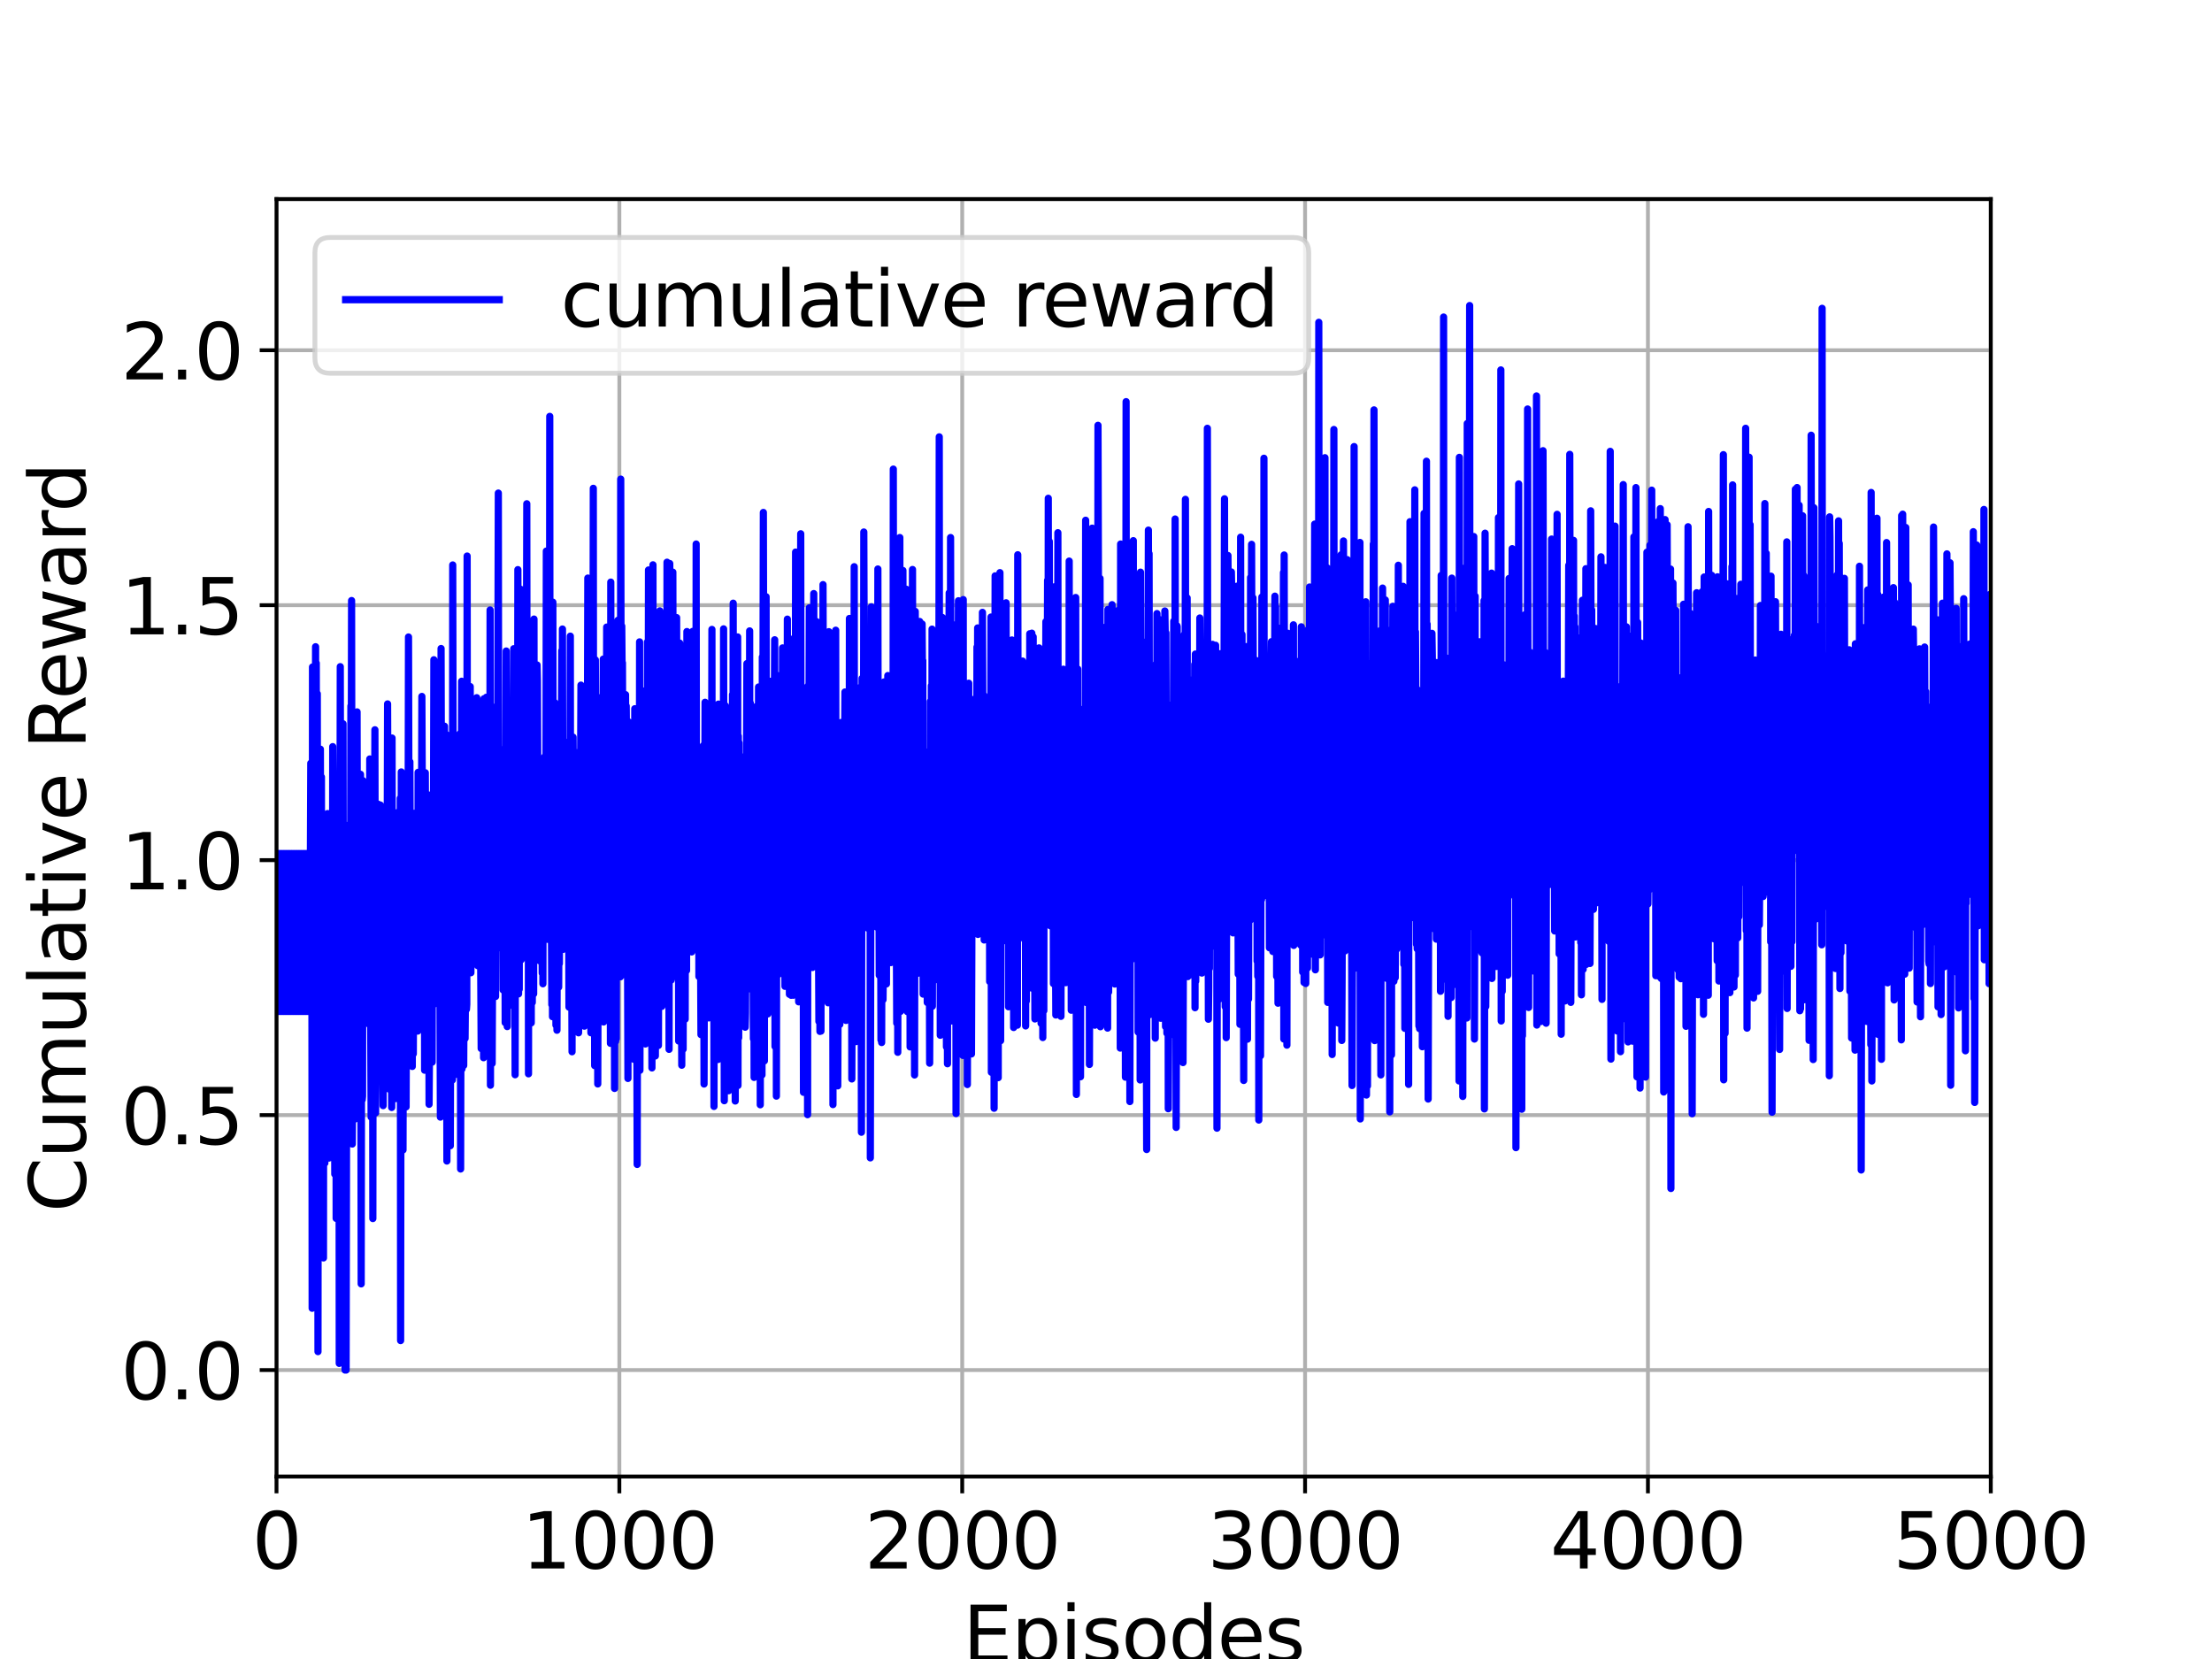 <?xml version="1.0" encoding="utf-8" standalone="no"?>
<!DOCTYPE svg PUBLIC "-//W3C//DTD SVG 1.1//EN"
  "http://www.w3.org/Graphics/SVG/1.1/DTD/svg11.dtd">
<svg xmlns:xlink="http://www.w3.org/1999/xlink" width="460.8pt" height="345.6pt" viewBox="0 0 460.8 345.6" xmlns="http://www.w3.org/2000/svg" version="1.1">
 <defs>
  <style type="text/css">*{stroke-linejoin: round; stroke-linecap: butt}</style>
 </defs>
 <g id="figure_1">
  <g id="patch_1">
   <path d="M 0 345.6 
L 460.8 345.6 
L 460.8 0 
L 0 0 
z
" style="fill: #ffffff"/>
  </g>
  <g id="axes_1">
   <g id="patch_2">
    <path d="M 57.6 307.584 
L 414.72 307.584 
L 414.72 41.472 
L 57.6 41.472 
z
" style="fill: #ffffff"/>
   </g>
   <g id="matplotlib.axis_1">
    <g id="xtick_1">
     <g id="line2d_1">
      <path d="M 57.6 307.584 
L 57.6 41.472 
" clip-path="url(#pabc0544bd1)" style="fill: none; stroke: #b0b0b0; stroke-width: 0.8; stroke-linecap: square"/>
     </g>
     <g id="line2d_2">
      <defs>
       <path id="mf4ac5ea1e0" d="M 0 0 
L 0 3.5 
" style="stroke: #000000; stroke-width: 0.8"/>
      </defs>
      <g>
       <use xlink:href="#mf4ac5ea1e0" x="57.6" y="307.584" style="stroke: #000000; stroke-width: 0.8"/>
      </g>
     </g>
     <g id="text_1">
      <!-- 0 -->
      <g transform="translate(52.51 326.741)scale(0.16 -0.16)">
       <defs>
        <path id="DejaVuSans-30" d="M 2034 4250 
Q 1547 4250 1301 3770 
Q 1056 3291 1056 2328 
Q 1056 1369 1301 889 
Q 1547 409 2034 409 
Q 2525 409 2770 889 
Q 3016 1369 3016 2328 
Q 3016 3291 2770 3770 
Q 2525 4250 2034 4250 
z
M 2034 4750 
Q 2819 4750 3233 4129 
Q 3647 3509 3647 2328 
Q 3647 1150 3233 529 
Q 2819 -91 2034 -91 
Q 1250 -91 836 529 
Q 422 1150 422 2328 
Q 422 3509 836 4129 
Q 1250 4750 2034 4750 
z
" transform="scale(0.016)"/>
       </defs>
       <use xlink:href="#DejaVuSans-30"/>
      </g>
     </g>
    </g>
    <g id="xtick_2">
     <g id="line2d_3">
      <path d="M 129.024 307.584 
L 129.024 41.472 
" clip-path="url(#pabc0544bd1)" style="fill: none; stroke: #b0b0b0; stroke-width: 0.8; stroke-linecap: square"/>
     </g>
     <g id="line2d_4">
      <g>
       <use xlink:href="#mf4ac5ea1e0" x="129.024" y="307.584" style="stroke: #000000; stroke-width: 0.8"/>
      </g>
     </g>
     <g id="text_2">
      <!-- 1000 -->
      <g transform="translate(108.664 326.741)scale(0.16 -0.16)">
       <defs>
        <path id="DejaVuSans-31" d="M 794 531 
L 1825 531 
L 1825 4091 
L 703 3866 
L 703 4441 
L 1819 4666 
L 2450 4666 
L 2450 531 
L 3481 531 
L 3481 0 
L 794 0 
L 794 531 
z
" transform="scale(0.016)"/>
       </defs>
       <use xlink:href="#DejaVuSans-31"/>
       <use xlink:href="#DejaVuSans-30" x="63.623"/>
       <use xlink:href="#DejaVuSans-30" x="127.246"/>
       <use xlink:href="#DejaVuSans-30" x="190.869"/>
      </g>
     </g>
    </g>
    <g id="xtick_3">
     <g id="line2d_5">
      <path d="M 200.448 307.584 
L 200.448 41.472 
" clip-path="url(#pabc0544bd1)" style="fill: none; stroke: #b0b0b0; stroke-width: 0.8; stroke-linecap: square"/>
     </g>
     <g id="line2d_6">
      <g>
       <use xlink:href="#mf4ac5ea1e0" x="200.448" y="307.584" style="stroke: #000000; stroke-width: 0.8"/>
      </g>
     </g>
     <g id="text_3">
      <!-- 2000 -->
      <g transform="translate(180.088 326.741)scale(0.16 -0.16)">
       <defs>
        <path id="DejaVuSans-32" d="M 1228 531 
L 3431 531 
L 3431 0 
L 469 0 
L 469 531 
Q 828 903 1448 1529 
Q 2069 2156 2228 2338 
Q 2531 2678 2651 2914 
Q 2772 3150 2772 3378 
Q 2772 3750 2511 3984 
Q 2250 4219 1831 4219 
Q 1534 4219 1204 4116 
Q 875 4013 500 3803 
L 500 4441 
Q 881 4594 1212 4672 
Q 1544 4750 1819 4750 
Q 2544 4750 2975 4387 
Q 3406 4025 3406 3419 
Q 3406 3131 3298 2873 
Q 3191 2616 2906 2266 
Q 2828 2175 2409 1742 
Q 1991 1309 1228 531 
z
" transform="scale(0.016)"/>
       </defs>
       <use xlink:href="#DejaVuSans-32"/>
       <use xlink:href="#DejaVuSans-30" x="63.623"/>
       <use xlink:href="#DejaVuSans-30" x="127.246"/>
       <use xlink:href="#DejaVuSans-30" x="190.869"/>
      </g>
     </g>
    </g>
    <g id="xtick_4">
     <g id="line2d_7">
      <path d="M 271.872 307.584 
L 271.872 41.472 
" clip-path="url(#pabc0544bd1)" style="fill: none; stroke: #b0b0b0; stroke-width: 0.8; stroke-linecap: square"/>
     </g>
     <g id="line2d_8">
      <g>
       <use xlink:href="#mf4ac5ea1e0" x="271.872" y="307.584" style="stroke: #000000; stroke-width: 0.8"/>
      </g>
     </g>
     <g id="text_4">
      <!-- 3000 -->
      <g transform="translate(251.512 326.741)scale(0.16 -0.16)">
       <defs>
        <path id="DejaVuSans-33" d="M 2597 2516 
Q 3050 2419 3304 2112 
Q 3559 1806 3559 1356 
Q 3559 666 3084 287 
Q 2609 -91 1734 -91 
Q 1441 -91 1130 -33 
Q 819 25 488 141 
L 488 750 
Q 750 597 1062 519 
Q 1375 441 1716 441 
Q 2309 441 2620 675 
Q 2931 909 2931 1356 
Q 2931 1769 2642 2001 
Q 2353 2234 1838 2234 
L 1294 2234 
L 1294 2753 
L 1863 2753 
Q 2328 2753 2575 2939 
Q 2822 3125 2822 3475 
Q 2822 3834 2567 4026 
Q 2313 4219 1838 4219 
Q 1578 4219 1281 4162 
Q 984 4106 628 3988 
L 628 4550 
Q 988 4650 1302 4700 
Q 1616 4750 1894 4750 
Q 2613 4750 3031 4423 
Q 3450 4097 3450 3541 
Q 3450 3153 3228 2886 
Q 3006 2619 2597 2516 
z
" transform="scale(0.016)"/>
       </defs>
       <use xlink:href="#DejaVuSans-33"/>
       <use xlink:href="#DejaVuSans-30" x="63.623"/>
       <use xlink:href="#DejaVuSans-30" x="127.246"/>
       <use xlink:href="#DejaVuSans-30" x="190.869"/>
      </g>
     </g>
    </g>
    <g id="xtick_5">
     <g id="line2d_9">
      <path d="M 343.296 307.584 
L 343.296 41.472 
" clip-path="url(#pabc0544bd1)" style="fill: none; stroke: #b0b0b0; stroke-width: 0.8; stroke-linecap: square"/>
     </g>
     <g id="line2d_10">
      <g>
       <use xlink:href="#mf4ac5ea1e0" x="343.296" y="307.584" style="stroke: #000000; stroke-width: 0.8"/>
      </g>
     </g>
     <g id="text_5">
      <!-- 4000 -->
      <g transform="translate(322.936 326.741)scale(0.16 -0.16)">
       <defs>
        <path id="DejaVuSans-34" d="M 2419 4116 
L 825 1625 
L 2419 1625 
L 2419 4116 
z
M 2253 4666 
L 3047 4666 
L 3047 1625 
L 3713 1625 
L 3713 1100 
L 3047 1100 
L 3047 0 
L 2419 0 
L 2419 1100 
L 313 1100 
L 313 1709 
L 2253 4666 
z
" transform="scale(0.016)"/>
       </defs>
       <use xlink:href="#DejaVuSans-34"/>
       <use xlink:href="#DejaVuSans-30" x="63.623"/>
       <use xlink:href="#DejaVuSans-30" x="127.246"/>
       <use xlink:href="#DejaVuSans-30" x="190.869"/>
      </g>
     </g>
    </g>
    <g id="xtick_6">
     <g id="line2d_11">
      <path d="M 414.72 307.584 
L 414.72 41.472 
" clip-path="url(#pabc0544bd1)" style="fill: none; stroke: #b0b0b0; stroke-width: 0.8; stroke-linecap: square"/>
     </g>
     <g id="line2d_12">
      <g>
       <use xlink:href="#mf4ac5ea1e0" x="414.72" y="307.584" style="stroke: #000000; stroke-width: 0.8"/>
      </g>
     </g>
     <g id="text_6">
      <!-- 5000 -->
      <g transform="translate(394.36 326.741)scale(0.16 -0.16)">
       <defs>
        <path id="DejaVuSans-35" d="M 691 4666 
L 3169 4666 
L 3169 4134 
L 1269 4134 
L 1269 2991 
Q 1406 3038 1543 3061 
Q 1681 3084 1819 3084 
Q 2600 3084 3056 2656 
Q 3513 2228 3513 1497 
Q 3513 744 3044 326 
Q 2575 -91 1722 -91 
Q 1428 -91 1123 -41 
Q 819 9 494 109 
L 494 744 
Q 775 591 1075 516 
Q 1375 441 1709 441 
Q 2250 441 2565 725 
Q 2881 1009 2881 1497 
Q 2881 1984 2565 2268 
Q 2250 2553 1709 2553 
Q 1456 2553 1204 2497 
Q 953 2441 691 2322 
L 691 4666 
z
" transform="scale(0.016)"/>
       </defs>
       <use xlink:href="#DejaVuSans-35"/>
       <use xlink:href="#DejaVuSans-30" x="63.623"/>
       <use xlink:href="#DejaVuSans-30" x="127.246"/>
       <use xlink:href="#DejaVuSans-30" x="190.869"/>
      </g>
     </g>
    </g>
    <g id="text_7">
     <!-- Episodes -->
     <g transform="translate(200.572 346.226)scale(0.16 -0.16)">
      <defs>
       <path id="DejaVuSans-45" d="M 628 4666 
L 3578 4666 
L 3578 4134 
L 1259 4134 
L 1259 2753 
L 3481 2753 
L 3481 2222 
L 1259 2222 
L 1259 531 
L 3634 531 
L 3634 0 
L 628 0 
L 628 4666 
z
" transform="scale(0.016)"/>
       <path id="DejaVuSans-70" d="M 1159 525 
L 1159 -1331 
L 581 -1331 
L 581 3500 
L 1159 3500 
L 1159 2969 
Q 1341 3281 1617 3432 
Q 1894 3584 2278 3584 
Q 2916 3584 3314 3078 
Q 3713 2572 3713 1747 
Q 3713 922 3314 415 
Q 2916 -91 2278 -91 
Q 1894 -91 1617 61 
Q 1341 213 1159 525 
z
M 3116 1747 
Q 3116 2381 2855 2742 
Q 2594 3103 2138 3103 
Q 1681 3103 1420 2742 
Q 1159 2381 1159 1747 
Q 1159 1113 1420 752 
Q 1681 391 2138 391 
Q 2594 391 2855 752 
Q 3116 1113 3116 1747 
z
" transform="scale(0.016)"/>
       <path id="DejaVuSans-69" d="M 603 3500 
L 1178 3500 
L 1178 0 
L 603 0 
L 603 3500 
z
M 603 4863 
L 1178 4863 
L 1178 4134 
L 603 4134 
L 603 4863 
z
" transform="scale(0.016)"/>
       <path id="DejaVuSans-73" d="M 2834 3397 
L 2834 2853 
Q 2591 2978 2328 3040 
Q 2066 3103 1784 3103 
Q 1356 3103 1142 2972 
Q 928 2841 928 2578 
Q 928 2378 1081 2264 
Q 1234 2150 1697 2047 
L 1894 2003 
Q 2506 1872 2764 1633 
Q 3022 1394 3022 966 
Q 3022 478 2636 193 
Q 2250 -91 1575 -91 
Q 1294 -91 989 -36 
Q 684 19 347 128 
L 347 722 
Q 666 556 975 473 
Q 1284 391 1588 391 
Q 1994 391 2212 530 
Q 2431 669 2431 922 
Q 2431 1156 2273 1281 
Q 2116 1406 1581 1522 
L 1381 1569 
Q 847 1681 609 1914 
Q 372 2147 372 2553 
Q 372 3047 722 3315 
Q 1072 3584 1716 3584 
Q 2034 3584 2315 3537 
Q 2597 3491 2834 3397 
z
" transform="scale(0.016)"/>
       <path id="DejaVuSans-6f" d="M 1959 3097 
Q 1497 3097 1228 2736 
Q 959 2375 959 1747 
Q 959 1119 1226 758 
Q 1494 397 1959 397 
Q 2419 397 2687 759 
Q 2956 1122 2956 1747 
Q 2956 2369 2687 2733 
Q 2419 3097 1959 3097 
z
M 1959 3584 
Q 2709 3584 3137 3096 
Q 3566 2609 3566 1747 
Q 3566 888 3137 398 
Q 2709 -91 1959 -91 
Q 1206 -91 779 398 
Q 353 888 353 1747 
Q 353 2609 779 3096 
Q 1206 3584 1959 3584 
z
" transform="scale(0.016)"/>
       <path id="DejaVuSans-64" d="M 2906 2969 
L 2906 4863 
L 3481 4863 
L 3481 0 
L 2906 0 
L 2906 525 
Q 2725 213 2448 61 
Q 2172 -91 1784 -91 
Q 1150 -91 751 415 
Q 353 922 353 1747 
Q 353 2572 751 3078 
Q 1150 3584 1784 3584 
Q 2172 3584 2448 3432 
Q 2725 3281 2906 2969 
z
M 947 1747 
Q 947 1113 1208 752 
Q 1469 391 1925 391 
Q 2381 391 2643 752 
Q 2906 1113 2906 1747 
Q 2906 2381 2643 2742 
Q 2381 3103 1925 3103 
Q 1469 3103 1208 2742 
Q 947 2381 947 1747 
z
" transform="scale(0.016)"/>
       <path id="DejaVuSans-65" d="M 3597 1894 
L 3597 1613 
L 953 1613 
Q 991 1019 1311 708 
Q 1631 397 2203 397 
Q 2534 397 2845 478 
Q 3156 559 3463 722 
L 3463 178 
Q 3153 47 2828 -22 
Q 2503 -91 2169 -91 
Q 1331 -91 842 396 
Q 353 884 353 1716 
Q 353 2575 817 3079 
Q 1281 3584 2069 3584 
Q 2775 3584 3186 3129 
Q 3597 2675 3597 1894 
z
M 3022 2063 
Q 3016 2534 2758 2815 
Q 2500 3097 2075 3097 
Q 1594 3097 1305 2825 
Q 1016 2553 972 2059 
L 3022 2063 
z
" transform="scale(0.016)"/>
      </defs>
      <use xlink:href="#DejaVuSans-45"/>
      <use xlink:href="#DejaVuSans-70" x="63.184"/>
      <use xlink:href="#DejaVuSans-69" x="126.66"/>
      <use xlink:href="#DejaVuSans-73" x="154.443"/>
      <use xlink:href="#DejaVuSans-6f" x="206.543"/>
      <use xlink:href="#DejaVuSans-64" x="267.725"/>
      <use xlink:href="#DejaVuSans-65" x="331.201"/>
      <use xlink:href="#DejaVuSans-73" x="392.725"/>
     </g>
    </g>
   </g>
   <g id="matplotlib.axis_2">
    <g id="ytick_1">
     <g id="line2d_13">
      <path d="M 57.6 285.408 
L 414.72 285.408 
" clip-path="url(#pabc0544bd1)" style="fill: none; stroke: #b0b0b0; stroke-width: 0.8; stroke-linecap: square"/>
     </g>
     <g id="line2d_14">
      <defs>
       <path id="m9ed446c5d7" d="M 0 0 
L -3.5 0 
" style="stroke: #000000; stroke-width: 0.8"/>
      </defs>
      <g>
       <use xlink:href="#m9ed446c5d7" x="57.6" y="285.408" style="stroke: #000000; stroke-width: 0.8"/>
      </g>
     </g>
     <g id="text_8">
      <!-- 0.0 -->
      <g transform="translate(25.155 291.487)scale(0.16 -0.16)">
       <defs>
        <path id="DejaVuSans-2e" d="M 684 794 
L 1344 794 
L 1344 0 
L 684 0 
L 684 794 
z
" transform="scale(0.016)"/>
       </defs>
       <use xlink:href="#DejaVuSans-30"/>
       <use xlink:href="#DejaVuSans-2e" x="63.623"/>
       <use xlink:href="#DejaVuSans-30" x="95.41"/>
      </g>
     </g>
    </g>
    <g id="ytick_2">
     <g id="line2d_15">
      <path d="M 57.6 232.296 
L 414.72 232.296 
" clip-path="url(#pabc0544bd1)" style="fill: none; stroke: #b0b0b0; stroke-width: 0.8; stroke-linecap: square"/>
     </g>
     <g id="line2d_16">
      <g>
       <use xlink:href="#m9ed446c5d7" x="57.6" y="232.296" style="stroke: #000000; stroke-width: 0.8"/>
      </g>
     </g>
     <g id="text_9">
      <!-- 0.5 -->
      <g transform="translate(25.155 238.375)scale(0.16 -0.16)">
       <use xlink:href="#DejaVuSans-30"/>
       <use xlink:href="#DejaVuSans-2e" x="63.623"/>
       <use xlink:href="#DejaVuSans-35" x="95.41"/>
      </g>
     </g>
    </g>
    <g id="ytick_3">
     <g id="line2d_17">
      <path d="M 57.6 179.184 
L 414.72 179.184 
" clip-path="url(#pabc0544bd1)" style="fill: none; stroke: #b0b0b0; stroke-width: 0.8; stroke-linecap: square"/>
     </g>
     <g id="line2d_18">
      <g>
       <use xlink:href="#m9ed446c5d7" x="57.6" y="179.184" style="stroke: #000000; stroke-width: 0.8"/>
      </g>
     </g>
     <g id="text_10">
      <!-- 1.0 -->
      <g transform="translate(25.155 185.262)scale(0.16 -0.16)">
       <use xlink:href="#DejaVuSans-31"/>
       <use xlink:href="#DejaVuSans-2e" x="63.623"/>
       <use xlink:href="#DejaVuSans-30" x="95.41"/>
      </g>
     </g>
    </g>
    <g id="ytick_4">
     <g id="line2d_19">
      <path d="M 57.6 126.072 
L 414.72 126.072 
" clip-path="url(#pabc0544bd1)" style="fill: none; stroke: #b0b0b0; stroke-width: 0.8; stroke-linecap: square"/>
     </g>
     <g id="line2d_20">
      <g>
       <use xlink:href="#m9ed446c5d7" x="57.6" y="126.072" style="stroke: #000000; stroke-width: 0.8"/>
      </g>
     </g>
     <g id="text_11">
      <!-- 1.5 -->
      <g transform="translate(25.155 132.15)scale(0.16 -0.16)">
       <use xlink:href="#DejaVuSans-31"/>
       <use xlink:href="#DejaVuSans-2e" x="63.623"/>
       <use xlink:href="#DejaVuSans-35" x="95.41"/>
      </g>
     </g>
    </g>
    <g id="ytick_5">
     <g id="line2d_21">
      <path d="M 57.6 72.959 
L 414.72 72.959 
" clip-path="url(#pabc0544bd1)" style="fill: none; stroke: #b0b0b0; stroke-width: 0.8; stroke-linecap: square"/>
     </g>
     <g id="line2d_22">
      <g>
       <use xlink:href="#m9ed446c5d7" x="57.6" y="72.959" style="stroke: #000000; stroke-width: 0.8"/>
      </g>
     </g>
     <g id="text_12">
      <!-- 2.0 -->
      <g transform="translate(25.155 79.038)scale(0.16 -0.16)">
       <use xlink:href="#DejaVuSans-32"/>
       <use xlink:href="#DejaVuSans-2e" x="63.623"/>
       <use xlink:href="#DejaVuSans-30" x="95.41"/>
      </g>
     </g>
    </g>
    <g id="text_13">
     <!-- Cumulative Reward -->
     <g transform="translate(17.828 252.524)rotate(-90)scale(0.16 -0.16)">
      <defs>
       <path id="DejaVuSans-43" d="M 4122 4306 
L 4122 3641 
Q 3803 3938 3442 4084 
Q 3081 4231 2675 4231 
Q 1875 4231 1450 3742 
Q 1025 3253 1025 2328 
Q 1025 1406 1450 917 
Q 1875 428 2675 428 
Q 3081 428 3442 575 
Q 3803 722 4122 1019 
L 4122 359 
Q 3791 134 3420 21 
Q 3050 -91 2638 -91 
Q 1578 -91 968 557 
Q 359 1206 359 2328 
Q 359 3453 968 4101 
Q 1578 4750 2638 4750 
Q 3056 4750 3426 4639 
Q 3797 4528 4122 4306 
z
" transform="scale(0.016)"/>
       <path id="DejaVuSans-75" d="M 544 1381 
L 544 3500 
L 1119 3500 
L 1119 1403 
Q 1119 906 1312 657 
Q 1506 409 1894 409 
Q 2359 409 2629 706 
Q 2900 1003 2900 1516 
L 2900 3500 
L 3475 3500 
L 3475 0 
L 2900 0 
L 2900 538 
Q 2691 219 2414 64 
Q 2138 -91 1772 -91 
Q 1169 -91 856 284 
Q 544 659 544 1381 
z
M 1991 3584 
L 1991 3584 
z
" transform="scale(0.016)"/>
       <path id="DejaVuSans-6d" d="M 3328 2828 
Q 3544 3216 3844 3400 
Q 4144 3584 4550 3584 
Q 5097 3584 5394 3201 
Q 5691 2819 5691 2113 
L 5691 0 
L 5113 0 
L 5113 2094 
Q 5113 2597 4934 2840 
Q 4756 3084 4391 3084 
Q 3944 3084 3684 2787 
Q 3425 2491 3425 1978 
L 3425 0 
L 2847 0 
L 2847 2094 
Q 2847 2600 2669 2842 
Q 2491 3084 2119 3084 
Q 1678 3084 1418 2786 
Q 1159 2488 1159 1978 
L 1159 0 
L 581 0 
L 581 3500 
L 1159 3500 
L 1159 2956 
Q 1356 3278 1631 3431 
Q 1906 3584 2284 3584 
Q 2666 3584 2933 3390 
Q 3200 3197 3328 2828 
z
" transform="scale(0.016)"/>
       <path id="DejaVuSans-6c" d="M 603 4863 
L 1178 4863 
L 1178 0 
L 603 0 
L 603 4863 
z
" transform="scale(0.016)"/>
       <path id="DejaVuSans-61" d="M 2194 1759 
Q 1497 1759 1228 1600 
Q 959 1441 959 1056 
Q 959 750 1161 570 
Q 1363 391 1709 391 
Q 2188 391 2477 730 
Q 2766 1069 2766 1631 
L 2766 1759 
L 2194 1759 
z
M 3341 1997 
L 3341 0 
L 2766 0 
L 2766 531 
Q 2569 213 2275 61 
Q 1981 -91 1556 -91 
Q 1019 -91 701 211 
Q 384 513 384 1019 
Q 384 1609 779 1909 
Q 1175 2209 1959 2209 
L 2766 2209 
L 2766 2266 
Q 2766 2663 2505 2880 
Q 2244 3097 1772 3097 
Q 1472 3097 1187 3025 
Q 903 2953 641 2809 
L 641 3341 
Q 956 3463 1253 3523 
Q 1550 3584 1831 3584 
Q 2591 3584 2966 3190 
Q 3341 2797 3341 1997 
z
" transform="scale(0.016)"/>
       <path id="DejaVuSans-74" d="M 1172 4494 
L 1172 3500 
L 2356 3500 
L 2356 3053 
L 1172 3053 
L 1172 1153 
Q 1172 725 1289 603 
Q 1406 481 1766 481 
L 2356 481 
L 2356 0 
L 1766 0 
Q 1100 0 847 248 
Q 594 497 594 1153 
L 594 3053 
L 172 3053 
L 172 3500 
L 594 3500 
L 594 4494 
L 1172 4494 
z
" transform="scale(0.016)"/>
       <path id="DejaVuSans-76" d="M 191 3500 
L 800 3500 
L 1894 563 
L 2988 3500 
L 3597 3500 
L 2284 0 
L 1503 0 
L 191 3500 
z
" transform="scale(0.016)"/>
       <path id="DejaVuSans-20" transform="scale(0.016)"/>
       <path id="DejaVuSans-52" d="M 2841 2188 
Q 3044 2119 3236 1894 
Q 3428 1669 3622 1275 
L 4263 0 
L 3584 0 
L 2988 1197 
Q 2756 1666 2539 1819 
Q 2322 1972 1947 1972 
L 1259 1972 
L 1259 0 
L 628 0 
L 628 4666 
L 2053 4666 
Q 2853 4666 3247 4331 
Q 3641 3997 3641 3322 
Q 3641 2881 3436 2590 
Q 3231 2300 2841 2188 
z
M 1259 4147 
L 1259 2491 
L 2053 2491 
Q 2509 2491 2742 2702 
Q 2975 2913 2975 3322 
Q 2975 3731 2742 3939 
Q 2509 4147 2053 4147 
L 1259 4147 
z
" transform="scale(0.016)"/>
       <path id="DejaVuSans-77" d="M 269 3500 
L 844 3500 
L 1563 769 
L 2278 3500 
L 2956 3500 
L 3675 769 
L 4391 3500 
L 4966 3500 
L 4050 0 
L 3372 0 
L 2619 2869 
L 1863 0 
L 1184 0 
L 269 3500 
z
" transform="scale(0.016)"/>
       <path id="DejaVuSans-72" d="M 2631 2963 
Q 2534 3019 2420 3045 
Q 2306 3072 2169 3072 
Q 1681 3072 1420 2755 
Q 1159 2438 1159 1844 
L 1159 0 
L 581 0 
L 581 3500 
L 1159 3500 
L 1159 2956 
Q 1341 3275 1631 3429 
Q 1922 3584 2338 3584 
Q 2397 3584 2469 3576 
Q 2541 3569 2628 3553 
L 2631 2963 
z
" transform="scale(0.016)"/>
      </defs>
      <use xlink:href="#DejaVuSans-43"/>
      <use xlink:href="#DejaVuSans-75" x="69.824"/>
      <use xlink:href="#DejaVuSans-6d" x="133.203"/>
      <use xlink:href="#DejaVuSans-75" x="230.615"/>
      <use xlink:href="#DejaVuSans-6c" x="293.994"/>
      <use xlink:href="#DejaVuSans-61" x="321.777"/>
      <use xlink:href="#DejaVuSans-74" x="383.057"/>
      <use xlink:href="#DejaVuSans-69" x="422.266"/>
      <use xlink:href="#DejaVuSans-76" x="450.049"/>
      <use xlink:href="#DejaVuSans-65" x="509.229"/>
      <use xlink:href="#DejaVuSans-20" x="570.752"/>
      <use xlink:href="#DejaVuSans-52" x="602.539"/>
      <use xlink:href="#DejaVuSans-65" x="667.521"/>
      <use xlink:href="#DejaVuSans-77" x="729.045"/>
      <use xlink:href="#DejaVuSans-61" x="810.832"/>
      <use xlink:href="#DejaVuSans-72" x="872.111"/>
      <use xlink:href="#DejaVuSans-64" x="911.475"/>
     </g>
    </g>
   </g>
   <g id="line2d_23">
    <path d="M 57.6 177.805 
L 57.671 210.708 
L 57.743 181.074 
L 57.814 186.107 
L 57.886 177.805 
L 57.957 210.708 
L 58.029 181.074 
L 58.1 186.107 
L 58.171 177.805 
L 58.243 210.708 
L 58.314 181.074 
L 58.386 186.107 
L 58.457 177.805 
L 58.529 210.708 
L 58.6 181.074 
L 58.671 186.107 
L 58.743 177.805 
L 58.814 210.708 
L 58.886 181.074 
L 58.957 186.107 
L 59.028 177.805 
L 59.1 210.708 
L 59.171 181.074 
L 59.243 186.107 
L 59.314 177.805 
L 59.386 210.708 
L 59.457 181.074 
L 59.528 186.107 
L 59.6 177.805 
L 59.671 210.708 
L 59.743 181.074 
L 59.814 186.107 
L 59.886 177.805 
L 59.957 210.708 
L 60.028 181.074 
L 60.1 186.107 
L 60.171 177.805 
L 60.243 210.708 
L 60.314 181.074 
L 60.386 186.107 
L 60.457 177.805 
L 60.528 210.708 
L 60.6 181.074 
L 60.671 186.107 
L 60.743 177.805 
L 60.814 210.708 
L 60.886 181.074 
L 60.957 186.107 
L 61.028 177.805 
L 61.1 210.708 
L 61.171 181.074 
L 61.243 186.107 
L 61.314 177.805 
L 61.385 210.708 
L 61.457 181.074 
L 61.528 186.107 
L 61.6 177.805 
L 61.671 210.708 
L 61.743 181.074 
L 61.814 186.107 
L 61.885 177.805 
L 61.957 210.708 
L 62.028 181.074 
L 62.1 186.107 
L 62.171 177.805 
L 62.243 210.708 
L 62.314 181.074 
L 62.385 186.107 
L 62.457 177.805 
L 62.528 210.708 
L 62.6 181.074 
L 62.671 186.107 
L 62.743 177.805 
L 62.814 210.708 
L 62.885 181.074 
L 62.957 186.107 
L 63.028 177.805 
L 63.1 210.708 
L 63.171 181.074 
L 63.242 186.107 
L 63.314 177.805 
L 63.385 210.708 
L 63.457 181.074 
L 63.528 186.107 
L 63.6 177.805 
L 63.671 210.708 
L 63.742 181.074 
L 63.814 186.107 
L 63.885 177.805 
L 63.957 210.708 
L 64.028 181.074 
L 64.1 186.107 
L 64.171 177.805 
L 64.242 210.708 
L 64.314 181.074 
L 64.385 186.107 
L 64.457 177.805 
L 64.528 210.708 
L 64.742 158.987 
L 64.885 209.108 
L 64.957 171.956 
L 65.028 272.536 
L 65.1 138.942 
L 65.171 170.242 
L 65.242 177.302 
L 65.314 168.027 
L 65.385 236.255 
L 65.457 209.945 
L 65.528 245.595 
L 65.742 134.726 
L 65.814 215.449 
L 65.885 138.139 
L 65.957 184.733 
L 66.028 182.037 
L 66.099 144.513 
L 66.242 281.568 
L 66.314 196.074 
L 66.385 211.971 
L 66.457 177.902 
L 66.599 239.714 
L 66.671 221.523 
L 66.742 156.067 
L 66.814 195.654 
L 66.957 161.857 
L 67.028 250.629 
L 67.099 244.524 
L 67.242 198.615 
L 67.314 202.813 
L 67.385 262.051 
L 67.457 179.918 
L 67.528 190.86 
L 67.671 242.3 
L 67.814 170.476 
L 67.885 208.36 
L 67.956 204.218 
L 68.028 192.189 
L 68.099 204.419 
L 68.242 169.481 
L 68.314 213.249 
L 68.385 212.274 
L 68.456 198.253 
L 68.528 241.247 
L 68.671 177.76 
L 68.742 195.981 
L 68.814 182.039 
L 68.885 236.042 
L 68.956 174.452 
L 69.028 222.486 
L 69.099 219.336 
L 69.171 213.965 
L 69.242 216.061 
L 69.314 155.536 
L 69.385 165.576 
L 69.599 222.677 
L 69.671 219.953 
L 69.742 244.591 
L 69.956 175.647 
L 70.028 253.811 
L 70.099 182.92 
L 70.171 186.016 
L 70.242 189.459 
L 70.385 215.831 
L 70.599 177.215 
L 70.671 284.016 
L 70.742 169.267 
L 70.813 186.415 
L 70.885 138.876 
L 71.028 213.683 
L 71.171 188.731 
L 71.242 197.501 
L 71.313 249.773 
L 71.456 150.771 
L 71.528 199.602 
L 71.599 183.918 
L 71.671 184.264 
L 71.742 209.019 
L 71.813 192.589 
L 71.885 285.408 
L 72.028 193.015 
L 72.099 285.408 
L 72.313 171.958 
L 72.385 213.54 
L 72.456 211.49 
L 72.528 190.285 
L 72.599 219.079 
L 72.67 175.839 
L 72.742 194.778 
L 72.813 193.905 
L 72.885 173.504 
L 72.956 229.192 
L 73.099 147.062 
L 73.17 162.873 
L 73.242 125.104 
L 73.385 238.323 
L 73.456 225.051 
L 73.528 174.25 
L 73.599 212.317 
L 73.67 169.775 
L 73.742 173.541 
L 73.813 223.059 
L 73.885 190.665 
L 73.956 233.119 
L 74.028 215.057 
L 74.099 210.706 
L 74.17 179.077 
L 74.242 180.508 
L 74.313 193.926 
L 74.385 148.299 
L 74.527 226.027 
L 74.599 214.791 
L 74.67 206.467 
L 74.742 206.476 
L 74.813 165.743 
L 74.885 168.061 
L 75.027 205.191 
L 75.099 161.296 
L 75.242 267.454 
L 75.385 165.295 
L 75.456 229.094 
L 75.527 228.346 
L 75.599 162.619 
L 75.67 170.707 
L 75.742 199.837 
L 75.813 190.941 
L 75.885 190.838 
L 75.956 180.498 
L 76.099 211.123 
L 76.17 190.516 
L 76.242 210.361 
L 76.385 178.791 
L 76.456 189.955 
L 76.527 175.617 
L 76.599 207.877 
L 76.67 200.681 
L 76.742 175.209 
L 76.813 185.768 
L 76.884 171.221 
L 76.956 213.445 
L 77.027 158.107 
L 77.099 184.733 
L 77.313 232.705 
L 77.456 231.246 
L 77.599 182.149 
L 77.67 253.849 
L 77.742 184.614 
L 77.813 207.983 
L 77.884 189.52 
L 77.956 201.532 
L 78.099 152.025 
L 78.242 231.845 
L 78.313 216.067 
L 78.456 179.42 
L 78.527 216.926 
L 78.599 204.899 
L 78.67 207.065 
L 78.813 167.545 
L 78.884 207.803 
L 78.956 182.526 
L 79.027 215.265 
L 79.099 195.413 
L 79.17 218.71 
L 79.241 167.708 
L 79.313 203.885 
L 79.384 193.025 
L 79.456 194.596 
L 79.527 204.229 
L 79.599 184.856 
L 79.741 222.875 
L 79.813 230.322 
L 79.884 176.837 
L 79.956 221.779 
L 80.027 205.067 
L 80.17 179.062 
L 80.241 212.316 
L 80.313 180.1 
L 80.384 182.728 
L 80.456 190.589 
L 80.527 226.137 
L 80.741 146.638 
L 80.884 190.505 
L 80.956 178.765 
L 81.027 226.868 
L 81.098 188.78 
L 81.17 205.077 
L 81.241 192.352 
L 81.313 194.588 
L 81.456 214.902 
L 81.527 210.269 
L 81.598 230.706 
L 81.67 153.744 
L 81.741 190.92 
L 81.813 193.582 
L 81.956 226.932 
L 82.098 190.177 
L 82.17 194.884 
L 82.241 218.879 
L 82.313 215.93 
L 82.384 184.653 
L 82.456 228.853 
L 82.527 182.913 
L 82.598 187.841 
L 82.67 185.811 
L 82.741 195.134 
L 82.884 169.228 
L 82.956 212.178 
L 83.098 170.001 
L 83.313 216.812 
L 83.384 166.302 
L 83.455 279.268 
L 83.598 160.805 
L 83.741 179.775 
L 83.955 239.56 
L 84.098 178.413 
L 84.17 216.483 
L 84.313 179.45 
L 84.384 211.089 
L 84.455 201.156 
L 84.527 199.031 
L 84.598 230.583 
L 84.741 190.067 
L 84.813 199.338 
L 84.884 185.409 
L 84.955 203.607 
L 85.098 132.696 
L 85.241 191.89 
L 85.313 195.879 
L 85.384 158.697 
L 85.598 212.472 
L 85.67 183.267 
L 85.741 195.058 
L 85.812 189.309 
L 85.884 222.161 
L 85.955 180.748 
L 86.027 181.317 
L 86.098 219.532 
L 86.312 169.423 
L 86.527 196.001 
L 86.598 209.361 
L 86.812 169.972 
L 86.884 177.609 
L 86.955 170.121 
L 87.027 214.795 
L 87.098 160.89 
L 87.17 179.264 
L 87.241 213.47 
L 87.384 179.33 
L 87.455 200.734 
L 87.527 198.815 
L 87.598 164.188 
L 87.67 195.189 
L 87.741 194.75 
L 87.884 145.081 
L 88.169 208.433 
L 88.384 164.769 
L 88.455 222.94 
L 88.527 208.678 
L 88.598 160.975 
L 88.669 179.806 
L 88.812 169.97 
L 88.884 202.665 
L 88.955 167.859 
L 89.027 214.722 
L 89.098 194.273 
L 89.241 165.597 
L 89.384 230.042 
L 89.455 220.993 
L 89.527 184.607 
L 89.598 198.398 
L 89.669 199.473 
L 89.741 171.052 
L 89.812 177.09 
L 89.884 170.983 
L 89.955 174.366 
L 90.026 221.272 
L 90.098 177.344 
L 90.169 198.702 
L 90.241 196.314 
L 90.384 137.438 
L 90.455 209.169 
L 90.526 156.845 
L 90.598 200.399 
L 90.741 154.71 
L 90.812 156.432 
L 90.884 205.443 
L 90.955 174.228 
L 91.026 206.087 
L 91.098 190.199 
L 91.169 182.174 
L 91.241 203.094 
L 91.312 198.222 
L 91.384 200.844 
L 91.455 179.605 
L 91.526 190.547 
L 91.598 187.328 
L 91.741 232.715 
L 91.884 135.095 
L 92.026 189.719 
L 92.098 175.01 
L 92.169 162.971 
L 92.241 169.537 
L 92.455 213.155 
L 92.598 151.279 
L 92.669 218.63 
L 92.741 214.55 
L 92.883 199.829 
L 92.955 153.004 
L 93.098 241.863 
L 93.169 226.129 
L 93.241 214.535 
L 93.312 154.484 
L 93.383 178.412 
L 93.455 173.927 
L 93.526 156.294 
L 93.598 184.322 
L 93.669 173.772 
L 93.741 162.864 
L 93.812 238.681 
L 93.883 207.628 
L 93.955 168.977 
L 94.026 179.318 
L 94.241 224.982 
L 94.312 117.691 
L 94.383 155.82 
L 94.455 213.167 
L 94.526 197.519 
L 94.669 155.362 
L 94.812 200.722 
L 94.883 198.105 
L 94.955 169.171 
L 95.026 223.814 
L 95.098 204.649 
L 95.169 215.964 
L 95.24 208.448 
L 95.383 160.811 
L 95.526 207.622 
L 95.598 163.991 
L 95.669 186.873 
L 95.74 180.383 
L 95.812 152.852 
L 95.883 174.254 
L 95.955 243.521 
L 96.169 141.916 
L 96.24 222.686 
L 96.312 175.219 
L 96.383 194.274 
L 96.526 173.33 
L 96.598 221.961 
L 96.669 207.302 
L 96.74 176.011 
L 96.883 216.337 
L 96.955 207.808 
L 97.026 205.435 
L 97.097 156.418 
L 97.169 210.268 
L 97.24 209.21 
L 97.312 115.833 
L 97.383 192.695 
L 97.455 145.062 
L 97.526 188.51 
L 97.597 185.342 
L 97.669 193.921 
L 97.74 179.217 
L 97.812 193.293 
L 97.883 184.94 
L 97.955 143.026 
L 98.097 202.642 
L 98.169 168.154 
L 98.24 174.035 
L 98.312 181.804 
L 98.383 181.627 
L 98.455 160.424 
L 98.526 186.728 
L 98.597 174.393 
L 98.669 166.178 
L 98.812 181.497 
L 98.883 158.671 
L 99.169 197.004 
L 99.312 145.344 
L 99.383 187.768 
L 99.454 170.677 
L 99.526 201.176 
L 99.74 147.311 
L 99.883 187.956 
L 99.954 197.403 
L 100.026 181.728 
L 100.24 218.432 
L 100.312 160.001 
L 100.383 180.909 
L 100.526 200.537 
L 100.669 170.321 
L 100.74 220.344 
L 100.812 145.557 
L 100.883 152.992 
L 101.026 181.292 
L 101.097 177.954 
L 101.169 176.455 
L 101.24 189.272 
L 101.311 145.254 
L 101.383 212.83 
L 101.454 167.637 
L 101.526 196.435 
L 101.597 177.177 
L 101.74 207.876 
L 101.954 154.516 
L 102.026 188.915 
L 102.097 127.062 
L 102.169 226.073 
L 102.24 193.917 
L 102.311 171.953 
L 102.526 221.529 
L 102.669 188.17 
L 102.74 206.035 
L 102.883 176.021 
L 102.954 173.788 
L 103.097 190.188 
L 103.169 147.288 
L 103.24 207.589 
L 103.311 166.463 
L 103.383 187.55 
L 103.526 151.579 
L 103.597 189.637 
L 103.811 102.716 
L 103.883 167.646 
L 103.954 158.437 
L 104.026 184.403 
L 104.097 182.059 
L 104.168 195.319 
L 104.24 188.601 
L 104.311 186.474 
L 104.526 156.172 
L 104.597 197.694 
L 104.668 163.751 
L 104.811 206.235 
L 105.026 158.205 
L 105.097 197.625 
L 105.168 179.16 
L 105.24 213.04 
L 105.454 135.617 
L 105.668 213.857 
L 105.74 165.217 
L 105.883 209.683 
L 105.954 177.941 
L 106.025 188.146 
L 106.097 190.487 
L 106.24 164.645 
L 106.311 174.272 
L 106.383 186.958 
L 106.454 156.843 
L 106.525 197.777 
L 106.597 149.488 
L 106.668 197.577 
L 106.74 188.496 
L 106.811 184.932 
L 107.025 135.134 
L 107.097 197.789 
L 107.168 197.259 
L 107.24 200.516 
L 107.311 223.888 
L 107.383 181.53 
L 107.454 197.346 
L 107.525 166.16 
L 107.597 169.534 
L 107.668 169.23 
L 107.74 143.063 
L 107.811 177.167 
L 107.882 118.662 
L 108.025 207.045 
L 108.097 191.443 
L 108.168 206.088 
L 108.24 127.739 
L 108.382 200.049 
L 108.454 122.746 
L 108.597 199.91 
L 108.74 173.136 
L 108.954 123.887 
L 109.025 154.491 
L 109.097 134.689 
L 109.24 199.181 
L 109.454 152.555 
L 109.525 152.492 
L 109.597 168.5 
L 109.74 104.94 
L 109.811 170.246 
L 109.882 157.885 
L 109.954 169.15 
L 110.025 145.675 
L 110.097 223.7 
L 110.168 150.213 
L 110.239 150.733 
L 110.311 189.853 
L 110.382 169.115 
L 110.525 158.949 
L 110.597 167.997 
L 110.668 213.086 
L 110.739 169.305 
L 110.882 208.841 
L 111.097 157.488 
L 111.168 207.042 
L 111.239 128.963 
L 111.311 197.953 
L 111.382 178.793 
L 111.454 188.922 
L 111.525 178.072 
L 111.597 185.819 
L 111.811 155.097 
L 111.882 138.53 
L 111.954 141.74 
L 112.097 181.25 
L 112.168 169.146 
L 112.239 170.041 
L 112.311 165.499 
L 112.382 165.759 
L 112.454 200.18 
L 112.525 183.807 
L 112.596 167.396 
L 112.668 172.272 
L 112.739 168.098 
L 112.954 202.726 
L 113.025 184.341 
L 113.096 204.938 
L 113.168 163.647 
L 113.239 178.042 
L 113.311 192.412 
L 113.454 157.663 
L 113.525 186.135 
L 113.596 178.726 
L 113.739 161.515 
L 113.811 114.801 
L 113.954 195.026 
L 114.025 186.401 
L 114.096 195.679 
L 114.311 155.012 
L 114.382 184.128 
L 114.454 178.427 
L 114.525 86.738 
L 114.596 195.585 
L 114.668 164.77 
L 114.739 165.581 
L 114.953 209.287 
L 115.025 161.154 
L 115.096 211.796 
L 115.168 125.441 
L 115.239 170.648 
L 115.311 165.898 
L 115.382 165.97 
L 115.453 203.896 
L 115.525 146.339 
L 115.596 190.02 
L 115.668 173.52 
L 115.739 161.632 
L 115.811 213.553 
L 115.882 198.563 
L 115.953 156.238 
L 116.025 214.619 
L 116.096 195.749 
L 116.168 171.762 
L 116.239 178.083 
L 116.311 171.802 
L 116.382 205.648 
L 116.453 190.529 
L 116.525 200.739 
L 116.668 168.181 
L 116.81 192.244 
L 117.025 135.541 
L 117.096 165.86 
L 117.168 131.039 
L 117.31 197.771 
L 117.382 181.053 
L 117.453 186.154 
L 117.525 183.662 
L 117.668 180.084 
L 117.739 162.99 
L 117.81 176.862 
L 117.882 165.448 
L 117.953 196.874 
L 118.025 181.354 
L 118.096 186.908 
L 118.168 156.517 
L 118.239 182.702 
L 118.31 176.291 
L 118.382 163.471 
L 118.525 209.798 
L 118.596 154.354 
L 118.668 204.166 
L 118.81 132.519 
L 118.882 207.67 
L 118.953 164.947 
L 119.167 219.104 
L 119.239 175.422 
L 119.31 200.041 
L 119.382 153.559 
L 119.453 163.958 
L 119.596 207.965 
L 119.667 161.576 
L 119.739 169.874 
L 119.81 171.363 
L 119.882 188.407 
L 119.953 170.33 
L 120.025 200.703 
L 120.167 156.782 
L 120.525 215.156 
L 120.667 200.102 
L 120.739 207.148 
L 121.025 142.721 
L 121.096 188.047 
L 121.167 166.665 
L 121.239 204.221 
L 121.31 179.879 
L 121.382 193.576 
L 121.453 169.789 
L 121.524 172.842 
L 121.596 189.841 
L 121.667 159.011 
L 121.739 213.771 
L 121.81 149.646 
L 121.882 175.459 
L 121.953 194.407 
L 122.024 167.878 
L 122.096 169.106 
L 122.167 157.549 
L 122.239 210.325 
L 122.453 120.422 
L 122.596 191.573 
L 122.667 196.283 
L 122.81 138.283 
L 123.024 167.368 
L 123.096 215.143 
L 123.167 198.119 
L 123.382 146.333 
L 123.453 196.214 
L 123.596 101.723 
L 123.667 191.927 
L 123.739 169.802 
L 123.81 162.481 
L 123.881 221.992 
L 124.024 137.462 
L 124.096 150.34 
L 124.381 209.922 
L 124.453 178.427 
L 124.524 225.808 
L 124.739 148.585 
L 124.81 148.744 
L 124.881 199.601 
L 124.953 145.356 
L 125.096 211.46 
L 125.167 154.617 
L 125.239 199.725 
L 125.31 150.949 
L 125.381 159.651 
L 125.453 197.22 
L 125.524 182.038 
L 125.596 180.695 
L 125.667 137.302 
L 125.738 212.895 
L 125.81 171.151 
L 125.881 172.09 
L 125.953 189.742 
L 126.096 154.026 
L 126.167 201.098 
L 126.238 137.775 
L 126.31 170.29 
L 126.381 130.634 
L 126.453 142.011 
L 126.524 181.556 
L 126.596 167.509 
L 126.667 162.61 
L 126.738 194.169 
L 126.953 143.329 
L 127.167 217.347 
L 127.238 121.263 
L 127.31 175.417 
L 127.381 166.358 
L 127.453 165.627 
L 127.524 154.219 
L 127.596 208.917 
L 127.738 172.028 
L 127.81 191.929 
L 127.881 150.69 
L 127.953 163.529 
L 128.024 226.742 
L 128.095 149.558 
L 128.167 167.6 
L 128.238 216.947 
L 128.31 187.506 
L 128.381 216.391 
L 128.453 168.289 
L 128.524 200.053 
L 128.595 198.1 
L 128.738 129.209 
L 128.881 195.191 
L 129.024 166.197 
L 129.095 201.197 
L 129.167 175.277 
L 129.238 203.485 
L 129.31 99.807 
L 129.453 188.804 
L 129.524 130.431 
L 129.595 139.342 
L 129.667 138.069 
L 129.81 184.191 
L 129.881 169.495 
L 129.953 177.847 
L 130.024 168.497 
L 130.095 203.035 
L 130.167 178.902 
L 130.238 202.653 
L 130.31 144.705 
L 130.381 157.307 
L 130.452 147.064 
L 130.524 155.555 
L 130.595 152.123 
L 130.81 224.661 
L 130.881 150.331 
L 130.952 181.207 
L 131.024 175.675 
L 131.167 220.128 
L 131.31 219.306 
L 131.381 164.852 
L 131.452 190.409 
L 131.524 209.403 
L 131.595 169.227 
L 131.667 207.685 
L 131.738 162.743 
L 131.81 172.716 
L 132.024 220.672 
L 132.238 147.636 
L 132.452 199.346 
L 132.524 162.489 
L 132.738 242.57 
L 132.881 155.395 
L 132.952 222.954 
L 133.024 152.718 
L 133.095 205.381 
L 133.167 198.301 
L 133.238 133.712 
L 133.309 222.974 
L 133.381 188.123 
L 133.452 197.688 
L 133.524 195.14 
L 133.595 169.542 
L 133.667 183.935 
L 133.738 175.435 
L 133.809 143.914 
L 133.881 175.278 
L 133.952 170.734 
L 134.024 158.019 
L 134.309 208.152 
L 134.381 184.056 
L 134.452 217.478 
L 134.524 207.984 
L 134.666 159.866 
L 134.738 204.305 
L 134.809 185.713 
L 134.881 133.734 
L 134.952 182.04 
L 135.024 166.132 
L 135.095 118.734 
L 135.238 208.967 
L 135.309 129.116 
L 135.381 166.792 
L 135.452 136.77 
L 135.524 161.381 
L 135.595 143.698 
L 135.666 211.424 
L 135.738 204.169 
L 135.809 222.467 
L 135.881 146.924 
L 135.952 154.079 
L 136.024 117.662 
L 136.095 212.54 
L 136.166 167.467 
L 136.238 206.998 
L 136.309 187.789 
L 136.381 143.499 
L 136.524 219.979 
L 136.738 144.629 
L 136.809 206.918 
L 136.881 187.267 
L 136.952 154.239 
L 137.166 217.784 
L 137.381 135.249 
L 137.452 127.255 
L 137.523 200.506 
L 137.595 169.688 
L 137.666 193.574 
L 137.738 184.849 
L 137.809 167.856 
L 137.881 209.644 
L 137.952 200.599 
L 138.023 154.358 
L 138.095 163.705 
L 138.238 190.463 
L 138.309 180.926 
L 138.381 134.452 
L 138.523 169.916 
L 138.595 174.857 
L 138.666 156.349 
L 138.738 196.858 
L 138.809 130.128 
L 138.881 207.862 
L 138.952 117.119 
L 139.023 157.079 
L 139.095 175.714 
L 139.166 173.784 
L 139.238 128.69 
L 139.38 218.6 
L 139.523 117.392 
L 139.595 167.053 
L 139.666 133.117 
L 139.738 147.21 
L 139.809 204.185 
L 139.88 200.308 
L 139.952 191.135 
L 140.166 119.186 
L 140.309 201.105 
L 140.38 152.729 
L 140.595 203.403 
L 140.738 167.52 
L 140.809 174.007 
L 140.88 168.471 
L 140.952 128.657 
L 141.095 196.608 
L 141.238 146.348 
L 141.38 216.866 
L 141.452 150.451 
L 141.523 166.873 
L 141.595 133.962 
L 141.737 212.35 
L 141.809 161.817 
L 142.023 221.908 
L 142.166 164.698 
L 142.237 177.748 
L 142.309 218.572 
L 142.452 160.278 
L 142.523 185.879 
L 142.595 143.911 
L 142.737 212.312 
L 142.809 167.389 
L 142.88 172.893 
L 143.023 202.177 
L 143.095 131.562 
L 143.166 137.025 
L 143.38 183.453 
L 143.452 173.908 
L 143.594 191.994 
L 143.737 154.928 
L 143.809 170.6 
L 143.952 190.026 
L 144.023 147.922 
L 144.094 198.303 
L 144.166 164.476 
L 144.237 188.958 
L 144.309 131.526 
L 144.38 171.597 
L 144.452 167.354 
L 144.666 140.057 
L 144.737 145.769 
L 144.809 192.379 
L 144.88 186.959 
L 144.952 193.663 
L 145.023 113.33 
L 145.094 188.598 
L 145.166 160.823 
L 145.237 161.893 
L 145.309 158.985 
L 145.38 180.06 
L 145.523 161.669 
L 145.594 203.433 
L 145.666 193.094 
L 145.737 169.395 
L 145.809 170.969 
L 146.023 215.532 
L 146.094 211.767 
L 146.237 163.349 
L 146.309 199.984 
L 146.38 182.613 
L 146.451 195.949 
L 146.523 155.315 
L 146.666 225.822 
L 146.88 146.295 
L 146.951 207.091 
L 147.023 176.57 
L 147.094 177.662 
L 147.237 199.041 
L 147.309 181.734 
L 147.38 195.887 
L 147.451 165.07 
L 147.523 170.827 
L 147.594 170.938 
L 147.666 212.047 
L 147.809 180.307 
L 147.88 188.119 
L 147.951 157.644 
L 148.094 207.561 
L 148.166 194.47 
L 148.308 131.118 
L 148.38 202.909 
L 148.451 153.625 
L 148.523 189.671 
L 148.594 183.062 
L 148.666 160.871 
L 148.737 230.489 
L 148.808 165.657 
L 148.88 189.783 
L 149.023 150.325 
L 149.094 208.449 
L 149.166 179.215 
L 149.237 217.656 
L 149.308 171.44 
L 149.38 184.515 
L 149.451 205.12 
L 149.523 191.406 
L 149.594 220.708 
L 149.666 146.676 
L 149.737 186.853 
L 149.808 156.513 
L 149.88 218.316 
L 149.951 175.93 
L 150.023 183.421 
L 150.094 183.045 
L 150.166 164.474 
L 150.237 194.172 
L 150.308 146.865 
L 150.38 166.662 
L 150.451 205.362 
L 150.523 179.733 
L 150.594 186.414 
L 150.665 186.241 
L 150.737 131.002 
L 150.88 229.301 
L 151.094 147.001 
L 151.308 190.373 
L 151.38 166.565 
L 151.523 202.485 
L 151.737 174.323 
L 151.808 227.216 
L 151.951 160.95 
L 152.023 190.182 
L 152.094 150.189 
L 152.165 202.499 
L 152.237 191.551 
L 152.451 147.544 
L 152.522 166.72 
L 152.594 144.691 
L 152.665 184.627 
L 152.737 125.652 
L 152.808 209.028 
L 152.88 184.618 
L 152.951 152.356 
L 153.165 229.364 
L 153.237 146.586 
L 153.308 166.302 
L 153.38 178.228 
L 153.522 147.082 
L 153.594 201.292 
L 153.665 132.683 
L 153.737 226.125 
L 153.808 153.352 
L 153.88 216.191 
L 153.951 154.741 
L 154.022 196.328 
L 154.094 181.884 
L 154.165 211.407 
L 154.38 157.615 
L 154.522 196.568 
L 154.594 169.377 
L 154.665 195.328 
L 154.737 190.304 
L 154.808 190.159 
L 154.879 162.488 
L 154.951 188.349 
L 155.022 178.566 
L 155.094 174.799 
L 155.237 213.984 
L 155.308 211.116 
L 155.522 156.987 
L 155.594 138.229 
L 155.665 173.898 
L 155.737 173.28 
L 155.808 169.218 
L 156.094 196.695 
L 156.165 131.426 
L 156.237 206.001 
L 156.308 146.455 
L 156.379 163.224 
L 156.522 195.061 
L 156.737 147.208 
L 156.951 216.397 
L 157.022 166.479 
L 157.094 224.445 
L 157.236 171.77 
L 157.379 195.858 
L 157.594 156.075 
L 157.665 215.822 
L 157.736 206.621 
L 157.879 146.895 
L 157.951 181.332 
L 158.022 143.112 
L 158.094 164.142 
L 158.165 214.808 
L 158.236 195.176 
L 158.308 182.492 
L 158.379 230.146 
L 158.451 182.93 
L 158.522 193.886 
L 158.665 157.212 
L 158.736 223.928 
L 158.808 136.872 
L 158.879 169.338 
L 159.022 106.75 
L 159.236 221.002 
L 159.308 152.697 
L 159.379 176.77 
L 159.522 195.786 
L 159.593 124.309 
L 159.665 199.717 
L 159.736 163.715 
L 159.951 211.217 
L 160.165 161.042 
L 160.236 171.264 
L 160.308 204.551 
L 160.379 186.815 
L 160.451 141.917 
L 160.522 154.978 
L 160.665 188.195 
L 160.736 161.407 
L 160.808 180.587 
L 160.879 171.235 
L 161.093 192.988 
L 161.379 133.277 
L 161.45 217.999 
L 161.522 175.389 
L 161.593 175 
L 161.665 146.695 
L 161.736 228.342 
L 161.879 140.688 
L 161.95 192.951 
L 162.022 169.672 
L 162.236 202.937 
L 162.45 155.983 
L 162.522 183.737 
L 162.593 170.854 
L 162.665 192.865 
L 162.736 183.429 
L 162.808 190.611 
L 162.95 164.315 
L 163.022 134.972 
L 163.165 190.736 
L 163.236 137.086 
L 163.308 182.775 
L 163.379 164.911 
L 163.522 205.468 
L 163.736 150.34 
L 163.807 200.795 
L 163.879 171.577 
L 163.95 197.065 
L 164.022 128.977 
L 164.165 199.35 
L 164.236 157.697 
L 164.45 207.13 
L 164.593 165.197 
L 164.665 188.751 
L 164.736 133.63 
L 164.807 207.343 
L 164.879 187.509 
L 164.95 133.166 
L 165.165 207.307 
L 165.236 207.331 
L 165.379 136.494 
L 165.593 191.926 
L 165.665 182.091 
L 165.736 115.01 
L 165.879 194.864 
L 165.95 197.681 
L 166.022 140.693 
L 166.093 199.364 
L 166.164 171.108 
L 166.379 208.7 
L 166.45 179.779 
L 166.522 201.946 
L 166.736 133.991 
L 166.807 111.194 
L 166.879 172.371 
L 166.95 165.524 
L 167.022 168.482 
L 167.093 144.368 
L 167.164 194.31 
L 167.236 157.896 
L 167.307 170.65 
L 167.379 227.549 
L 167.45 198.32 
L 167.593 177.306 
L 167.664 211.441 
L 167.736 156.634 
L 167.807 166.626 
L 168.093 205.126 
L 168.164 151.564 
L 168.236 232.207 
L 168.307 142.933 
L 168.379 153.57 
L 168.45 183.365 
L 168.593 126.617 
L 168.736 180.919 
L 168.807 155.704 
L 168.879 199.3 
L 168.95 187.409 
L 169.021 195.448 
L 169.164 140.917 
L 169.236 201.554 
L 169.307 160.79 
L 169.379 181.332 
L 169.521 123.651 
L 169.593 189.093 
L 169.664 148.508 
L 169.807 196.14 
L 169.879 136.589 
L 169.95 140.985 
L 170.093 129.48 
L 170.164 183.827 
L 170.236 179.401 
L 170.307 194.479 
L 170.378 192.113 
L 170.45 184.756 
L 170.593 212.792 
L 170.664 149.257 
L 170.807 214.861 
L 170.878 160.43 
L 171.021 214.802 
L 171.093 138.993 
L 171.164 170.549 
L 171.236 186.208 
L 171.307 163.767 
L 171.378 186.404 
L 171.45 121.787 
L 171.521 149.294 
L 171.593 167.415 
L 171.664 152.482 
L 171.736 203.351 
L 171.807 195.27 
L 171.878 188.009 
L 172.021 135.458 
L 172.093 143.529 
L 172.236 202.438 
L 172.307 145.127 
L 172.378 164.505 
L 172.45 150.99 
L 172.521 208.903 
L 172.664 131.591 
L 172.735 191.628 
L 172.807 179.115 
L 172.878 152.034 
L 172.95 202.697 
L 173.021 150 
L 173.093 206.751 
L 173.164 161.725 
L 173.307 204.933 
L 173.378 197.746 
L 173.45 171.34 
L 173.521 230.106 
L 173.593 154.699 
L 173.664 205.89 
L 173.735 155.653 
L 173.807 195.141 
L 173.878 149.402 
L 173.95 151.295 
L 174.021 176.22 
L 174.093 131.283 
L 174.164 188.836 
L 174.235 181.018 
L 174.307 195.957 
L 174.378 175.255 
L 174.521 226.206 
L 174.735 172.677 
L 174.807 181.102 
L 174.878 165.194 
L 174.95 213.414 
L 175.021 202.529 
L 175.092 159.861 
L 175.164 161.012 
L 175.235 150.503 
L 175.307 193.145 
L 175.378 190.936 
L 175.45 192.922 
L 175.521 207.152 
L 175.592 186.367 
L 175.664 204.279 
L 176.021 144.154 
L 176.092 194.872 
L 176.164 166.906 
L 176.235 212.576 
L 176.307 155.983 
L 176.378 183.847 
L 176.45 151.812 
L 176.521 157.084 
L 176.592 177.796 
L 176.664 156.627 
L 176.878 197.149 
L 176.95 128.831 
L 177.092 212.361 
L 177.235 171.04 
L 177.307 168.864 
L 177.378 173.681 
L 177.449 224.767 
L 177.592 177.96 
L 177.664 201.2 
L 177.735 139.85 
L 177.807 162.339 
L 177.878 174.556 
L 177.949 118.052 
L 178.021 201.651 
L 178.092 180.63 
L 178.164 195.139 
L 178.235 181.797 
L 178.307 216.982 
L 178.378 149.333 
L 178.449 151.179 
L 178.664 205.847 
L 178.807 187.935 
L 178.878 191.233 
L 179.021 151.231 
L 179.092 165.521 
L 179.164 143.222 
L 179.235 194.403 
L 179.306 169.323 
L 179.378 183.761 
L 179.449 235.866 
L 179.592 141.322 
L 179.664 160.353 
L 179.735 190.532 
L 179.806 184.77 
L 179.878 166.75 
L 179.949 110.826 
L 180.164 176.586 
L 180.235 188.647 
L 180.306 159.493 
L 180.378 182.202 
L 180.449 163.245 
L 180.521 192.302 
L 180.592 181.039 
L 180.664 158.587 
L 180.806 193.379 
L 180.878 179.87 
L 180.949 137.195 
L 181.021 181.586 
L 181.092 179.47 
L 181.235 140.467 
L 181.306 241.205 
L 181.521 126.4 
L 181.592 170.091 
L 181.663 137.897 
L 181.735 145.341 
L 181.878 189.386 
L 181.949 151.35 
L 182.021 179.918 
L 182.092 159.043 
L 182.163 159.488 
L 182.378 187.416 
L 182.449 152.916 
L 182.521 166.847 
L 182.592 148.99 
L 182.663 193.139 
L 182.735 145.743 
L 182.806 174.746 
L 182.878 118.531 
L 182.949 171.517 
L 183.021 159.997 
L 183.163 203.167 
L 183.235 178.609 
L 183.306 199.023 
L 183.378 189.171 
L 183.449 186.788 
L 183.521 216.648 
L 183.592 160.299 
L 183.663 217.18 
L 183.806 157.891 
L 183.949 208.261 
L 184.02 201.705 
L 184.163 142.06 
L 184.235 176.141 
L 184.306 150.727 
L 184.378 180.748 
L 184.449 174.94 
L 184.592 151.239 
L 184.663 204.971 
L 184.735 146.531 
L 184.806 175.753 
L 184.949 140.73 
L 185.163 194.407 
L 185.306 144.52 
L 185.378 154.951 
L 185.52 147.558 
L 185.592 200.526 
L 185.663 190.015 
L 185.735 200.456 
L 185.949 155.364 
L 186.02 179.62 
L 186.092 97.72 
L 186.163 165.377 
L 186.235 158.74 
L 186.306 183.727 
L 186.377 179.836 
L 186.449 179.984 
L 186.52 145.135 
L 186.806 213.149 
L 186.877 135.737 
L 186.949 161.342 
L 187.02 219.214 
L 187.092 184.606 
L 187.163 190.229 
L 187.235 169.343 
L 187.306 178.59 
L 187.377 204.988 
L 187.449 111.978 
L 187.52 163.548 
L 187.592 210.7 
L 187.663 164.556 
L 187.735 179.03 
L 187.806 148.523 
L 187.877 193.914 
L 187.949 173.694 
L 188.092 118.837 
L 188.234 165.889 
L 188.306 139.705 
L 188.52 194.312 
L 188.592 165.527 
L 188.663 206.017 
L 188.734 187.396 
L 188.806 122.752 
L 189.02 210.746 
L 189.092 160.381 
L 189.163 183.287 
L 189.234 161.421 
L 189.377 192.946 
L 189.449 163.045 
L 189.52 171.276 
L 189.592 218.097 
L 189.663 197.839 
L 189.734 183.463 
L 189.806 186.074 
L 189.877 185.173 
L 189.949 189.124 
L 190.092 118.635 
L 190.234 218.093 
L 190.306 150.952 
L 190.377 154.169 
L 190.449 165.626 
L 190.52 223.935 
L 190.663 127.363 
L 190.877 187.846 
L 190.949 154.312 
L 191.02 180.039 
L 191.091 153.512 
L 191.163 162.229 
L 191.234 202.745 
L 191.377 141.036 
L 191.449 184.53 
L 191.591 129.466 
L 191.663 194.77 
L 191.734 189.172 
L 191.806 159.659 
L 191.877 179.383 
L 191.949 162.969 
L 192.02 190.081 
L 192.091 129.982 
L 192.163 140.04 
L 192.234 137.605 
L 192.306 207.094 
L 192.377 181.369 
L 192.449 186.23 
L 192.591 156.537 
L 192.663 184.454 
L 192.734 180.391 
L 192.948 171.725 
L 193.02 176.159 
L 193.091 159.724 
L 193.163 208.84 
L 193.234 157.018 
L 193.306 158.841 
L 193.448 180.766 
L 193.52 165.155 
L 193.663 221.481 
L 193.734 205.677 
L 193.806 146.118 
L 193.948 200.218 
L 194.02 142.835 
L 194.091 189.433 
L 194.163 131.058 
L 194.234 209.622 
L 194.306 180.498 
L 194.377 163.193 
L 194.591 201.943 
L 194.663 146.131 
L 194.734 204.133 
L 194.806 187.914 
L 194.877 179.618 
L 194.948 185.738 
L 195.02 184.408 
L 195.163 157.523 
L 195.305 203.885 
L 195.377 175.727 
L 195.448 182.195 
L 195.52 189.85 
L 195.663 91.002 
L 195.734 183.493 
L 195.805 167.786 
L 195.877 215.664 
L 196.02 169.289 
L 196.091 165.964 
L 196.163 147.346 
L 196.234 167.629 
L 196.305 128.626 
L 196.377 141.661 
L 196.448 137.171 
L 196.663 191.588 
L 196.734 152.244 
L 196.877 196.134 
L 197.02 164.053 
L 197.091 178.12 
L 197.162 218.087 
L 197.234 175.199 
L 197.305 181.444 
L 197.377 221.604 
L 197.448 143.845 
L 197.52 174.072 
L 197.734 123.511 
L 197.948 203.643 
L 198.02 111.975 
L 198.162 188.242 
L 198.234 212.688 
L 198.377 158.148 
L 198.448 179.653 
L 198.52 150.21 
L 198.591 177.127 
L 198.662 130.165 
L 198.734 188.711 
L 198.805 155.154 
L 198.877 163.664 
L 198.948 171.538 
L 199.02 134.918 
L 199.091 151.608 
L 199.162 231.983 
L 199.305 168.31 
L 199.377 155.596 
L 199.448 194.67 
L 199.662 125.146 
L 199.734 196.223 
L 199.805 144.33 
L 199.877 210.258 
L 199.948 167.538 
L 200.019 172.794 
L 200.091 199.948 
L 200.162 173.514 
L 200.234 208.95 
L 200.305 199.286 
L 200.377 148.478 
L 200.448 151.131 
L 200.519 157.315 
L 200.591 219.869 
L 200.662 124.9 
L 200.734 218.582 
L 200.805 158.524 
L 200.948 195.542 
L 201.019 184.772 
L 201.091 152.806 
L 201.162 169.117 
L 201.234 172.144 
L 201.305 184.235 
L 201.377 174.819 
L 201.448 176.048 
L 201.519 225.929 
L 201.662 172.895 
L 201.734 202.122 
L 201.805 142.325 
L 201.876 211.746 
L 201.948 160.995 
L 202.019 174.152 
L 202.091 165.129 
L 202.234 189.316 
L 202.305 173.439 
L 202.376 219.556 
L 202.448 197.745 
L 202.519 164.483 
L 202.591 185.482 
L 202.734 166.296 
L 202.805 175.798 
L 202.948 145.67 
L 203.091 183.724 
L 203.162 155.077 
L 203.234 183.791 
L 203.305 150.103 
L 203.376 160.386 
L 203.448 181.713 
L 203.519 134.792 
L 203.591 188.236 
L 203.662 130.808 
L 203.734 194.66 
L 203.805 144.277 
L 203.876 147.498 
L 204.019 193.058 
L 204.091 189.214 
L 204.162 154.517 
L 204.233 193.26 
L 204.305 192.791 
L 204.376 141.061 
L 204.448 177.377 
L 204.519 145.659 
L 204.591 190.154 
L 204.662 127.565 
L 204.733 145.667 
L 204.876 191.581 
L 204.948 144.846 
L 205.019 195.815 
L 205.091 191.231 
L 205.233 146.222 
L 205.376 189.691 
L 205.448 195.618 
L 205.591 150.142 
L 205.662 181.23 
L 205.733 170.176 
L 205.805 153.586 
L 205.876 172.528 
L 206.019 158.007 
L 206.09 158.749 
L 206.162 204.472 
L 206.233 156.256 
L 206.305 194.23 
L 206.448 128.537 
L 206.519 223.376 
L 206.59 144.901 
L 206.662 161.98 
L 206.733 204.949 
L 206.805 146.17 
L 206.876 167.041 
L 206.948 158.128 
L 207.019 167.741 
L 207.09 230.872 
L 207.305 119.959 
L 207.448 177.008 
L 207.519 169.227 
L 207.59 184.029 
L 207.662 156.383 
L 207.733 171.212 
L 207.876 151.759 
L 207.948 224.5 
L 208.019 155.084 
L 208.09 158.011 
L 208.305 119.29 
L 208.447 216.8 
L 208.519 157.151 
L 208.59 176.788 
L 208.662 156.213 
L 208.733 181.793 
L 208.805 155.207 
L 208.876 180.873 
L 208.947 142.571 
L 209.019 195.998 
L 209.09 167.919 
L 209.162 139.975 
L 209.233 167.978 
L 209.305 128.854 
L 209.376 193.82 
L 209.447 144.283 
L 209.519 175.683 
L 209.59 125.573 
L 209.662 168.946 
L 209.733 149.804 
L 209.805 148.524 
L 209.947 159.973 
L 210.019 140.242 
L 210.09 209.727 
L 210.162 189.638 
L 210.233 171.857 
L 210.305 180.427 
L 210.519 150.421 
L 210.59 189.998 
L 210.662 174.101 
L 210.804 133.316 
L 210.876 184.735 
L 210.947 162.789 
L 211.019 166.078 
L 211.09 165.858 
L 211.162 214.051 
L 211.376 156.192 
L 211.447 196.297 
L 211.519 176.09 
L 211.59 181.744 
L 211.662 177.713 
L 211.733 186.154 
L 211.804 186.103 
L 211.876 140.496 
L 211.947 213.561 
L 212.019 115.563 
L 212.162 195.703 
L 212.233 195.585 
L 212.304 158.25 
L 212.376 181.745 
L 212.447 150.909 
L 212.519 156.08 
L 212.59 184.301 
L 212.662 171.621 
L 212.733 149.795 
L 212.804 187.124 
L 212.876 174.349 
L 212.947 184.472 
L 213.019 137.711 
L 213.09 139.056 
L 213.161 178.341 
L 213.304 138.952 
L 213.376 144.375 
L 213.519 195.511 
L 213.59 173.888 
L 213.661 213.724 
L 213.733 178.63 
L 213.804 208.549 
L 213.876 147.171 
L 213.947 186.186 
L 214.019 184.501 
L 214.09 191.764 
L 214.161 152.153 
L 214.233 183.58 
L 214.304 161.796 
L 214.376 163.177 
L 214.447 198.313 
L 214.519 132.018 
L 214.59 144.789 
L 214.733 163.843 
L 214.804 140.418 
L 214.876 205.826 
L 214.947 131.899 
L 215.018 152.633 
L 215.09 185.784 
L 215.161 171.187 
L 215.233 132.659 
L 215.376 186.263 
L 215.447 163.248 
L 215.59 212.27 
L 215.661 175.006 
L 215.733 176.374 
L 215.804 191.227 
L 215.947 143.751 
L 216.233 195.369 
L 216.376 174.679 
L 216.447 134.967 
L 216.518 177.507 
L 216.59 171.066 
L 216.804 140.72 
L 216.876 213.182 
L 216.947 174.4 
L 217.018 208.364 
L 217.161 137.134 
L 217.233 216.14 
L 217.304 145.961 
L 217.375 178.16 
L 217.447 210.548 
L 217.518 148.488 
L 217.59 175.549 
L 217.661 156.554 
L 217.733 174.373 
L 217.875 129.497 
L 217.947 164.135 
L 218.018 152.539 
L 218.09 166.083 
L 218.233 120.885 
L 218.304 180.997 
L 218.375 103.799 
L 218.447 171.6 
L 218.518 135.073 
L 218.59 112.779 
L 218.661 168.852 
L 218.733 136.954 
L 218.804 192.86 
L 218.875 188.978 
L 219.09 132.558 
L 219.233 180.031 
L 219.375 161.452 
L 219.447 204.912 
L 219.518 136.784 
L 219.59 175.894 
L 219.661 122.237 
L 219.804 181.176 
L 219.947 211.444 
L 220.161 150.008 
L 220.232 186.233 
L 220.304 170.315 
L 220.375 110.969 
L 220.447 176.75 
L 220.518 148.175 
L 220.59 204.669 
L 220.661 202.102 
L 220.804 153.525 
L 221.018 211.725 
L 221.09 182.482 
L 221.161 196.254 
L 221.375 150.853 
L 221.447 188.811 
L 221.518 139.408 
L 221.661 186.126 
L 221.804 170.152 
L 221.875 183.603 
L 221.947 151.882 
L 222.018 204.714 
L 222.089 185.122 
L 222.304 156.087 
L 222.375 179.976 
L 222.518 139.426 
L 222.661 192.459 
L 222.732 116.885 
L 222.804 193.905 
L 222.875 126.869 
L 222.947 177.137 
L 223.018 166.997 
L 223.089 161.133 
L 223.161 210.453 
L 223.232 199.57 
L 223.304 163.264 
L 223.447 197.099 
L 223.518 162.156 
L 223.589 180.357 
L 223.661 195.236 
L 223.804 158.018 
L 223.875 157.367 
L 223.946 188.216 
L 224.018 178.5 
L 224.089 124.468 
L 224.232 227.996 
L 224.304 193.749 
L 224.375 157.405 
L 224.446 187.13 
L 224.518 139.374 
L 224.589 205.788 
L 224.661 186.539 
L 224.875 147.659 
L 225.089 224.31 
L 225.161 177.245 
L 225.232 191.604 
L 225.304 191.097 
L 225.375 168.11 
L 225.446 196.365 
L 225.518 187.139 
L 225.589 193.213 
L 225.661 189.42 
L 225.732 195.914 
L 225.804 170.747 
L 225.875 188.488 
L 225.946 158.326 
L 226.018 178.452 
L 226.089 163.902 
L 226.161 108.373 
L 226.303 208.847 
L 226.375 150.517 
L 226.446 166.214 
L 226.518 202.96 
L 226.589 190.122 
L 226.661 164.669 
L 226.732 183.75 
L 226.803 152.104 
L 226.875 155.308 
L 226.946 221.746 
L 227.018 199.826 
L 227.089 160.721 
L 227.161 199.522 
L 227.232 154.957 
L 227.303 176.97 
L 227.375 171.344 
L 227.518 110.024 
L 227.589 168.474 
L 227.661 154.866 
L 227.732 154.376 
L 227.875 208.852 
L 227.946 119.177 
L 228.089 213.569 
L 228.161 168.885 
L 228.232 190.478 
L 228.375 154.738 
L 228.446 174.369 
L 228.518 159.301 
L 228.589 190.076 
L 228.66 163.86 
L 228.732 88.601 
L 228.946 165.579 
L 229.018 181.03 
L 229.16 120.491 
L 229.232 213.888 
L 229.303 169.513 
L 229.375 149.638 
L 229.446 176.328 
L 229.518 153.762 
L 229.589 158.589 
L 229.732 170.27 
L 229.803 166.759 
L 229.875 136.123 
L 229.946 136.746 
L 230.018 148.574 
L 230.089 197.92 
L 230.16 139.341 
L 230.232 150.19 
L 230.303 164.868 
L 230.375 130.601 
L 230.446 197.698 
L 230.518 143.295 
L 230.589 145.527 
L 230.732 214.174 
L 230.803 126.951 
L 230.875 137.649 
L 230.946 206.661 
L 231.017 187.98 
L 231.089 142.949 
L 231.232 183.712 
L 231.303 130.3 
L 231.446 204.812 
L 231.66 125.961 
L 231.732 161.181 
L 231.803 144.901 
L 231.946 203.092 
L 232.16 149.919 
L 232.232 204.994 
L 232.303 131.675 
L 232.375 152.652 
L 232.517 159.711 
L 232.589 187.03 
L 232.66 172.777 
L 232.732 163.148 
L 232.803 127.203 
L 232.874 137.164 
L 232.946 196.372 
L 233.017 142.137 
L 233.089 189.869 
L 233.232 129.407 
L 233.374 218.337 
L 233.446 113.327 
L 233.517 133.724 
L 233.589 171.391 
L 233.66 135.163 
L 233.732 193.04 
L 233.803 187.978 
L 233.946 145.521 
L 234.017 190.801 
L 234.089 156.079 
L 234.16 195.681 
L 234.232 183.578 
L 234.303 188.524 
L 234.374 176.892 
L 234.446 224.395 
L 234.589 83.668 
L 234.66 199.339 
L 234.732 180.387 
L 234.803 164.382 
L 234.874 169.905 
L 234.946 169.29 
L 235.089 200.798 
L 235.16 126.284 
L 235.231 175.321 
L 235.303 144.312 
L 235.374 229.476 
L 235.517 153.362 
L 235.589 184.988 
L 235.66 173.517 
L 235.803 182.719 
L 235.946 199.762 
L 236.017 180.603 
L 236.089 112.626 
L 236.16 179.915 
L 236.231 128.754 
L 236.303 180.47 
L 236.374 174.406 
L 236.446 134.594 
L 236.517 139.842 
L 236.731 199.684 
L 236.874 164.544 
L 236.946 196.721 
L 237.017 127.319 
L 237.089 214.986 
L 237.16 177.917 
L 237.231 199.137 
L 237.446 136.237 
L 237.517 224.976 
L 237.588 119.188 
L 237.731 202.291 
L 237.803 134.955 
L 237.874 140.38 
L 238.017 186.421 
L 238.088 176.836 
L 238.16 133.763 
L 238.231 150.464 
L 238.303 171.907 
L 238.374 155.525 
L 238.446 175.871 
L 238.517 164.02 
L 238.588 197.196 
L 238.66 162.641 
L 238.874 239.467 
L 238.946 144.489 
L 239.017 182.76 
L 239.231 110.431 
L 239.303 153.299 
L 239.374 115.331 
L 239.517 211.369 
L 239.66 158.76 
L 239.731 186.734 
L 239.874 140.516 
L 240.017 142.48 
L 240.088 184.967 
L 240.231 146.074 
L 240.303 151.551 
L 240.374 184.463 
L 240.445 177.823 
L 240.517 179.274 
L 240.588 164.869 
L 240.66 216.265 
L 240.731 144.507 
L 240.803 206.487 
L 240.874 138.233 
L 240.945 171.974 
L 241.017 127.818 
L 241.088 138.607 
L 241.16 187.658 
L 241.231 143.503 
L 241.303 181.549 
L 241.445 147.846 
L 241.517 165.151 
L 241.588 129.088 
L 241.802 212.125 
L 241.945 143.079 
L 242.16 183.466 
L 242.231 176.384 
L 242.302 144.99 
L 242.374 204.187 
L 242.517 142.216 
L 242.588 183.044 
L 242.66 127.275 
L 242.731 131.518 
L 242.802 213.869 
L 242.874 131.825 
L 242.945 157.674 
L 243.088 215.24 
L 243.16 164.466 
L 243.231 174.799 
L 243.302 172.517 
L 243.374 230.974 
L 243.445 214.671 
L 243.517 146.899 
L 243.588 212.591 
L 243.731 148.113 
L 243.802 175.181 
L 243.874 172.742 
L 244.017 148.257 
L 244.159 204.185 
L 244.231 182.512 
L 244.302 184.773 
L 244.445 147.831 
L 244.517 129.411 
L 244.731 215.715 
L 244.802 108.119 
L 244.874 156.32 
L 245.017 234.865 
L 245.088 203.51 
L 245.159 130.334 
L 245.231 130.491 
L 245.374 190.911 
L 245.445 176.642 
L 245.517 188.101 
L 245.588 162.887 
L 245.659 164.467 
L 245.731 167.158 
L 245.802 149.425 
L 245.874 206.915 
L 245.945 186.018 
L 246.017 146.606 
L 246.088 185.671 
L 246.302 132.934 
L 246.445 221.353 
L 246.659 158.236 
L 246.731 132.14 
L 246.802 203.05 
L 246.945 104.02 
L 247.016 178.976 
L 247.088 172.297 
L 247.159 157.309 
L 247.231 182.754 
L 247.302 124.55 
L 247.445 203.443 
L 247.516 184.118 
L 247.659 155.681 
L 247.731 203.178 
L 247.945 150.785 
L 248.016 141.679 
L 248.302 200.661 
L 248.374 145.629 
L 248.445 187.694 
L 248.588 149.245 
L 248.731 197.71 
L 248.873 138.399 
L 248.945 209.926 
L 249.016 136.249 
L 249.088 204.417 
L 249.159 188.091 
L 249.373 141.538 
L 249.445 172.108 
L 249.516 146.668 
L 249.588 166.422 
L 249.659 150.078 
L 249.802 198.033 
L 249.945 128.737 
L 250.016 136.571 
L 250.088 182.518 
L 250.159 177.006 
L 250.231 149.833 
L 250.373 202.706 
L 250.445 157.556 
L 250.516 162.156 
L 250.588 165.379 
L 250.73 155.623 
L 250.802 177.713 
L 250.873 166.98 
L 250.945 169.155 
L 251.016 161.462 
L 251.088 137.952 
L 251.159 186.349 
L 251.23 161.54 
L 251.302 159.181 
L 251.373 198.27 
L 251.445 196.144 
L 251.516 89.221 
L 251.588 146.584 
L 251.73 212.325 
L 251.802 205.81 
L 251.873 139.056 
L 251.945 201.746 
L 252.016 144.52 
L 252.088 187.708 
L 252.159 169.529 
L 252.23 183.229 
L 252.302 149.77 
L 252.373 175.901 
L 252.445 163.095 
L 252.588 134.233 
L 252.659 178.884 
L 252.73 168.313 
L 252.802 157.933 
L 253.016 197.141 
L 253.159 173.843 
L 253.23 134.417 
L 253.373 190.881 
L 253.445 139.749 
L 253.516 235.021 
L 253.659 160.485 
L 253.802 164.953 
L 253.873 208.227 
L 253.945 173.073 
L 254.016 188.544 
L 254.087 174.39 
L 254.159 136.184 
L 254.302 179.369 
L 254.445 137.501 
L 254.659 175.789 
L 254.73 157.325 
L 254.802 164.004 
L 254.873 185.724 
L 255.087 103.908 
L 255.23 209.711 
L 255.302 142.28 
L 255.373 162.997 
L 255.444 216.158 
L 255.516 193.578 
L 255.659 160.545 
L 255.73 169.98 
L 255.802 115.714 
L 255.873 125.005 
L 255.944 173.77 
L 256.016 173.244 
L 256.087 185.099 
L 256.159 166.65 
L 256.23 184.148 
L 256.302 177.049 
L 256.373 179.037 
L 256.516 119.147 
L 256.587 123.235 
L 256.873 194.341 
L 256.944 163.637 
L 257.016 176.236 
L 257.159 148.882 
L 257.302 192.751 
L 257.516 136.431 
L 257.587 173.38 
L 257.659 122.115 
L 257.73 141.933 
L 257.944 202.932 
L 258.159 152.274 
L 258.23 161.794 
L 258.301 213.39 
L 258.444 111.907 
L 258.516 183.272 
L 258.587 180.876 
L 258.73 132.171 
L 258.801 186.513 
L 258.873 151.603 
L 258.944 166.607 
L 259.087 225.079 
L 259.159 153.433 
L 259.23 155.259 
L 259.301 186.183 
L 259.373 154.323 
L 259.444 157.41 
L 259.516 180.417 
L 259.658 134.696 
L 259.873 216.479 
L 260.016 139.404 
L 260.087 208.131 
L 260.301 136.889 
L 260.444 191.688 
L 260.516 120.293 
L 260.587 127.585 
L 260.658 133.648 
L 260.73 113.394 
L 260.873 172.235 
L 260.944 180.552 
L 261.016 124.534 
L 261.087 139.886 
L 261.23 186.64 
L 261.373 145.664 
L 261.444 181.876 
L 261.516 173.758 
L 261.658 137.58 
L 261.73 178.768 
L 261.801 147.702 
L 261.873 200.207 
L 261.944 191.905 
L 262.015 203.376 
L 262.158 150.618 
L 262.23 233.326 
L 262.301 162.476 
L 262.373 184.535 
L 262.444 188.184 
L 262.515 164.263 
L 262.587 219.944 
L 262.73 163.645 
L 262.801 187.403 
L 262.873 124.367 
L 262.944 153.236 
L 263.087 145.492 
L 263.158 144.958 
L 263.23 171.339 
L 263.301 95.46 
L 263.373 183.689 
L 263.444 154.367 
L 263.515 154.824 
L 263.658 186.561 
L 263.73 143.599 
L 263.801 155.587 
L 263.873 146.131 
L 263.944 179.779 
L 264.015 173.655 
L 264.23 154.419 
L 264.301 185.748 
L 264.372 166.324 
L 264.444 197.444 
L 264.515 196.365 
L 264.801 138.398 
L 264.872 133.668 
L 265.015 169.463 
L 265.087 157.064 
L 265.158 198.223 
L 265.23 182.06 
L 265.301 152.545 
L 265.372 191.915 
L 265.444 136.029 
L 265.515 142.607 
L 265.587 124.189 
L 265.658 132.491 
L 265.73 126.368 
L 265.801 184.925 
L 265.872 155.345 
L 265.944 203.395 
L 266.015 149.74 
L 266.087 159.611 
L 266.23 208.989 
L 266.301 130.843 
L 266.372 152.178 
L 266.444 177.874 
L 266.515 170.702 
L 266.587 143.763 
L 266.658 158.276 
L 266.729 172.165 
L 266.872 154.178 
L 266.944 198.505 
L 267.015 187.245 
L 267.158 145.681 
L 267.229 171.277 
L 267.372 119.265 
L 267.444 216.453 
L 267.515 115.614 
L 267.587 155.827 
L 267.658 148.862 
L 267.801 169.519 
L 267.872 138.713 
L 268.087 217.728 
L 268.158 157.342 
L 268.229 179.513 
L 268.301 131.925 
L 268.372 196.571 
L 268.444 192.73 
L 268.515 188.845 
L 268.586 142.146 
L 268.729 192.71 
L 268.944 133.807 
L 269.086 136.636 
L 269.158 134.478 
L 269.301 189.227 
L 269.372 181.417 
L 269.444 130.158 
L 269.515 196.952 
L 269.586 187.478 
L 269.658 166.253 
L 269.729 195.488 
L 269.944 137.74 
L 270.086 184.658 
L 270.229 158.813 
L 270.301 170.664 
L 270.372 142.283 
L 270.515 192.877 
L 270.658 147.294 
L 270.729 177.51 
L 270.872 141.539 
L 270.943 196.865 
L 271.015 170.128 
L 271.086 130.572 
L 271.158 146.359 
L 271.229 153.437 
L 271.301 151.669 
L 271.372 202.505 
L 271.443 176.518 
L 271.515 142.155 
L 271.586 144.12 
L 271.658 204.667 
L 271.729 196.513 
L 271.801 134.914 
L 271.872 153.891 
L 271.943 160.123 
L 272.015 204.884 
L 272.086 137.493 
L 272.158 170.669 
L 272.229 177.15 
L 272.301 131.463 
L 272.372 201.658 
L 272.443 131.207 
L 272.515 171.439 
L 272.586 150.145 
L 272.729 187.646 
L 272.801 122.282 
L 272.872 151.272 
L 272.943 169.552 
L 273.015 129.061 
L 273.086 198.659 
L 273.158 137.388 
L 273.229 157.318 
L 273.515 198.825 
L 273.586 195.48 
L 273.658 128.904 
L 273.729 162.471 
L 273.872 109.18 
L 274.015 202.034 
L 274.086 120.911 
L 274.158 176.615 
L 274.229 126.022 
L 274.3 151.73 
L 274.443 177.934 
L 274.515 162.548 
L 274.658 190.725 
L 274.729 67.14 
L 274.8 140.055 
L 274.872 136.752 
L 274.943 153.967 
L 275.015 198.921 
L 275.086 147.912 
L 275.158 164.861 
L 275.229 132.141 
L 275.3 167.921 
L 275.372 151.641 
L 275.443 143.192 
L 275.515 176.869 
L 275.586 173.518 
L 275.657 172.745 
L 275.729 172.812 
L 275.943 130.732 
L 276.015 95.343 
L 276.086 194.802 
L 276.157 126.383 
L 276.3 175.226 
L 276.443 118.272 
L 276.586 208.819 
L 276.657 134.391 
L 276.729 163.404 
L 276.8 207.124 
L 276.943 158.487 
L 277.015 193.005 
L 277.086 147.194 
L 277.157 184.836 
L 277.3 121.902 
L 277.372 122.171 
L 277.514 219.678 
L 277.586 190.813 
L 277.657 120.453 
L 277.729 193.634 
L 277.872 89.471 
L 277.943 177.868 
L 278.014 158.807 
L 278.086 141.815 
L 278.3 173.894 
L 278.372 132.583 
L 278.443 162.863 
L 278.514 142.351 
L 278.586 181.581 
L 278.657 118.223 
L 278.729 144.923 
L 278.8 213.13 
L 278.872 186.328 
L 278.943 166.971 
L 279.014 187.258 
L 279.086 142.564 
L 279.157 154.4 
L 279.229 155.89 
L 279.3 195.854 
L 279.372 115.571 
L 279.514 216.752 
L 279.586 203.644 
L 279.729 151.765 
L 279.8 165.12 
L 279.871 112.687 
L 280.014 188.563 
L 280.086 161.833 
L 280.157 198.111 
L 280.229 186.115 
L 280.371 173.728 
L 280.443 178.462 
L 280.514 149.342 
L 280.586 172.704 
L 280.657 116.579 
L 280.8 189.877 
L 280.871 141.493 
L 280.943 153.89 
L 281.014 127.692 
L 281.086 134.328 
L 281.229 182.38 
L 281.3 120.772 
L 281.371 143.707 
L 281.443 144.271 
L 281.657 226.133 
L 281.871 157.915 
L 281.943 143.008 
L 282.014 159.816 
L 282.086 93.026 
L 282.157 201.756 
L 282.228 156.335 
L 282.3 188.522 
L 282.371 183.435 
L 282.514 126.461 
L 282.586 170.672 
L 282.657 162.66 
L 282.728 167.231 
L 282.8 151.226 
L 282.943 196.634 
L 283.014 152.867 
L 283.086 158.992 
L 283.157 147.55 
L 283.228 174.529 
L 283.3 112.998 
L 283.371 233.101 
L 283.443 188.076 
L 283.514 146.329 
L 283.657 214.786 
L 283.871 140.882 
L 283.943 144.392 
L 284.086 213.284 
L 284.157 191.279 
L 284.3 133.293 
L 284.371 193.109 
L 284.514 125.358 
L 284.657 228.117 
L 284.728 193.139 
L 284.8 184.287 
L 284.871 226.221 
L 285.014 138.18 
L 285.228 173.776 
L 285.371 190.045 
L 285.514 168.762 
L 285.657 180.086 
L 285.728 158.647 
L 285.8 168.999 
L 285.871 151.125 
L 285.943 189.636 
L 286.085 113.319 
L 286.157 137.816 
L 286.228 85.387 
L 286.371 216.782 
L 286.514 142.748 
L 286.728 197.899 
L 286.8 206.235 
L 286.871 160.422 
L 286.942 167.081 
L 287.014 151.786 
L 287.085 194.699 
L 287.157 176.899 
L 287.228 187.014 
L 287.3 186.523 
L 287.371 176.498 
L 287.442 131.417 
L 287.657 223.926 
L 287.728 165.054 
L 287.8 172.411 
L 287.871 197.842 
L 288.014 122.505 
L 288.228 179.241 
L 288.371 157.988 
L 288.442 168.627 
L 288.585 124.977 
L 288.657 168.389 
L 288.728 140.313 
L 288.799 143.303 
L 288.871 203.817 
L 288.942 193.006 
L 289.085 159.499 
L 289.228 184.298 
L 289.299 154.303 
L 289.371 163.929 
L 289.514 231.626 
L 289.657 131.276 
L 289.728 206.142 
L 289.799 151.717 
L 289.871 219.757 
L 289.942 162.264 
L 290.014 164.97 
L 290.157 126.304 
L 290.371 204.43 
L 290.442 134.017 
L 290.657 203.662 
L 290.799 158.193 
L 290.871 163.441 
L 290.942 197.747 
L 291.085 161.892 
L 291.156 185.745 
L 291.299 117.752 
L 291.371 164.893 
L 291.442 143.635 
L 291.585 132.308 
L 291.728 182.41 
L 291.871 176.237 
L 292.085 129.269 
L 292.228 192.857 
L 292.299 122.138 
L 292.371 147.061 
L 292.442 200.902 
L 292.514 181.729 
L 292.585 176.745 
L 292.656 214.23 
L 292.799 159.645 
L 292.871 198.87 
L 293.085 129.891 
L 293.299 194.516 
L 293.371 150.48 
L 293.442 225.905 
L 293.513 150.073 
L 293.585 162.477 
L 293.656 171.57 
L 293.728 108.673 
L 293.799 137.163 
L 293.942 166.153 
L 294.013 162.099 
L 294.085 118.759 
L 294.156 124.842 
L 294.299 171.956 
L 294.371 115.723 
L 294.442 124.388 
L 294.513 191.19 
L 294.585 167.812 
L 294.656 150.319 
L 294.728 102.041 
L 294.799 178.554 
L 294.871 131.616 
L 294.942 142.845 
L 295.085 196.743 
L 295.156 143.528 
L 295.228 197.665 
L 295.299 194.969 
L 295.37 166.893 
L 295.442 171.602 
L 295.585 213.744 
L 295.656 144.521 
L 295.728 214.301 
L 295.799 145.27 
L 295.87 177.84 
L 295.942 191.446 
L 296.013 175.936 
L 296.085 176.928 
L 296.156 170.103 
L 296.228 150.28 
L 296.299 218.056 
L 296.37 148.293 
L 296.442 161.663 
L 296.513 201.851 
L 296.656 106.95 
L 296.728 124.971 
L 296.799 183.559 
L 296.87 125.433 
L 296.942 152.427 
L 297.013 128.915 
L 297.085 172.511 
L 297.156 96.079 
L 297.228 194.837 
L 297.299 129.995 
L 297.37 143.082 
L 297.513 228.948 
L 297.727 141.806 
L 297.799 139.025 
L 298.013 177.967 
L 298.156 165.39 
L 298.227 176.617 
L 298.299 131.929 
L 298.37 136.401 
L 298.442 142.8 
L 298.513 137.797 
L 298.585 189.192 
L 298.656 177.325 
L 298.727 193.482 
L 298.799 154.745 
L 298.87 159.426 
L 298.942 190.707 
L 299.013 137.989 
L 299.085 147.578 
L 299.227 195.647 
L 299.299 161.925 
L 299.37 191.994 
L 299.513 156.739 
L 299.585 192.541 
L 299.727 140.703 
L 299.87 195.66 
L 300.013 137.724 
L 300.084 206.505 
L 300.156 196.613 
L 300.227 119.857 
L 300.299 204.22 
L 300.37 164.221 
L 300.442 166.703 
L 300.513 183.969 
L 300.584 147.128 
L 300.656 180.604 
L 300.727 66.048 
L 300.799 194.544 
L 300.87 165.75 
L 301.013 154.736 
L 301.084 167.953 
L 301.227 137.041 
L 301.299 148.708 
L 301.442 184.768 
L 301.513 187.794 
L 301.584 182.828 
L 301.656 211.72 
L 301.727 169.719 
L 301.799 176.296 
L 301.87 166.704 
L 301.942 170.625 
L 302.084 185.568 
L 302.156 140.455 
L 302.227 153.34 
L 302.299 207.818 
L 302.441 120.432 
L 302.584 187.879 
L 302.656 134.596 
L 302.727 154.288 
L 302.87 128.072 
L 303.084 184.725 
L 303.156 138.911 
L 303.227 144.342 
L 303.299 167.221 
L 303.37 138.202 
L 303.441 157.137 
L 303.513 155.935 
L 303.584 162.727 
L 303.656 205.31 
L 303.727 191.086 
L 303.799 171.138 
L 303.87 175.818 
L 303.941 225.18 
L 304.013 95.272 
L 304.084 192.984 
L 304.156 155.679 
L 304.227 189.195 
L 304.298 168.068 
L 304.37 192.051 
L 304.441 191.947 
L 304.513 137.503 
L 304.584 179.549 
L 304.656 118.373 
L 304.727 228.411 
L 304.798 142.452 
L 304.87 170.535 
L 305.013 146.474 
L 305.156 163.269 
L 305.298 200.291 
L 305.37 142.785 
L 305.441 166.411 
L 305.584 212.065 
L 305.656 88.221 
L 305.727 175.46 
L 305.798 119.631 
L 305.941 178.354 
L 306.084 144.238 
L 306.156 63.648 
L 306.227 184.479 
L 306.298 151.437 
L 306.441 183.486 
L 306.513 126.051 
L 306.584 166.642 
L 306.655 149.772 
L 306.87 193.206 
L 307.013 111.767 
L 307.155 216.452 
L 307.227 184.976 
L 307.298 124.193 
L 307.37 198.135 
L 307.441 191.404 
L 307.513 190.493 
L 307.584 162.133 
L 307.727 197.251 
L 307.798 194.675 
L 307.941 163.171 
L 308.013 167.751 
L 308.084 181.322 
L 308.227 133.686 
L 308.298 137.263 
L 308.37 139.725 
L 308.441 151.218 
L 308.513 187.564 
L 308.655 148.73 
L 308.727 198.502 
L 308.798 143.753 
L 308.87 159.115 
L 308.941 140.665 
L 309.084 193.315 
L 309.155 125.099 
L 309.227 231.011 
L 309.298 197.878 
L 309.37 111.073 
L 309.441 132.285 
L 309.512 209.683 
L 309.584 198.335 
L 309.655 148.424 
L 309.727 160.222 
L 309.798 199.958 
L 309.941 126.549 
L 310.012 153.953 
L 310.084 145.099 
L 310.155 131.255 
L 310.227 134.561 
L 310.298 185.787 
L 310.37 177.656 
L 310.441 184.516 
L 310.512 128.241 
L 310.584 196.004 
L 310.655 162.919 
L 310.727 119.391 
L 310.798 203.831 
L 310.87 152.551 
L 310.941 160.012 
L 311.012 169.172 
L 311.084 160.653 
L 311.155 185.444 
L 311.298 155.087 
L 311.369 180.763 
L 311.441 155.178 
L 311.512 196.986 
L 311.584 121.929 
L 311.727 201.336 
L 311.798 132.592 
L 311.869 200.478 
L 311.941 143.605 
L 312.084 179.597 
L 312.155 107.825 
L 312.227 163.836 
L 312.298 141.92 
L 312.369 166.157 
L 312.441 151.244 
L 312.512 178.354 
L 312.584 173.687 
L 312.655 77.059 
L 312.727 212.689 
L 312.798 169.926 
L 312.869 152.515 
L 312.941 206.512 
L 313.012 146.025 
L 313.084 165.626 
L 313.155 173.395 
L 313.226 138.476 
L 313.298 180.579 
L 313.369 161.414 
L 313.441 184.578 
L 313.512 152.365 
L 313.584 165.691 
L 313.798 194.96 
L 313.869 151.52 
L 313.941 183.043 
L 314.012 141.873 
L 314.084 203.158 
L 314.155 160.935 
L 314.226 174.141 
L 314.298 186.75 
L 314.369 120.496 
L 314.441 140.53 
L 314.584 183.723 
L 314.655 155.351 
L 314.726 184.375 
L 314.798 138.925 
L 314.869 180.988 
L 315.012 114.297 
L 315.084 117.519 
L 315.155 148.865 
L 315.226 123.539 
L 315.298 170.39 
L 315.369 136.079 
L 315.441 175.781 
L 315.512 115.9 
L 315.583 144.467 
L 315.726 157.112 
L 315.798 239.079 
L 315.941 146.987 
L 316.012 143.031 
L 316.226 201.283 
L 316.369 100.812 
L 316.441 173.888 
L 316.512 167.802 
L 316.583 129.93 
L 316.726 186.467 
L 316.869 136.53 
L 316.941 137.939 
L 317.012 231.075 
L 317.083 157.04 
L 317.155 215.766 
L 317.369 134.627 
L 317.441 177.071 
L 317.655 128.075 
L 317.798 189.24 
L 317.869 158.847 
L 317.94 158.932 
L 318.012 149.187 
L 318.155 189.389 
L 318.226 85.201 
L 318.298 136.418 
L 318.44 209.878 
L 318.512 152.461 
L 318.583 196.992 
L 318.655 135.806 
L 318.726 179.111 
L 318.798 171.368 
L 318.869 171.047 
L 318.94 168.659 
L 319.012 170.681 
L 319.083 166.998 
L 319.155 167.535 
L 319.226 178.993 
L 319.298 142.349 
L 319.512 202.292 
L 319.583 152.46 
L 319.655 176.91 
L 319.869 148.169 
L 319.94 174.099 
L 320.012 154.412 
L 320.083 82.477 
L 320.155 213.54 
L 320.226 177.1 
L 320.297 203.465 
L 320.369 185.907 
L 320.44 186.061 
L 320.512 211.839 
L 320.655 157.154 
L 320.726 188.024 
L 320.869 133.897 
L 320.94 154.73 
L 321.012 212.804 
L 321.083 159.686 
L 321.155 188.62 
L 321.297 142.384 
L 321.369 193.89 
L 321.44 93.885 
L 321.583 169.657 
L 321.655 145.754 
L 321.726 190.018 
L 321.797 135.812 
L 321.869 149.558 
L 322.083 213.159 
L 322.154 174.075 
L 322.226 181.004 
L 322.297 179.775 
L 322.583 141.983 
L 322.726 142.478 
L 322.797 184.26 
L 322.869 168.516 
L 322.94 149.604 
L 323.012 176.223 
L 323.083 175.339 
L 323.154 175.012 
L 323.226 112.293 
L 323.297 175.819 
L 323.369 171.602 
L 323.44 175.59 
L 323.512 132.554 
L 323.583 154.403 
L 323.654 162.04 
L 323.726 156.119 
L 323.869 193.945 
L 323.94 153.867 
L 324.012 156.905 
L 324.083 143.056 
L 324.154 177.441 
L 324.226 132.639 
L 324.297 167.538 
L 324.369 107.142 
L 324.44 178.424 
L 324.511 165.935 
L 324.654 179.957 
L 324.726 154.824 
L 324.797 198.71 
L 324.869 166.028 
L 324.94 183.205 
L 325.011 187.121 
L 325.083 142.318 
L 325.226 215.447 
L 325.297 150.978 
L 325.369 152.126 
L 325.511 185.292 
L 325.583 175.542 
L 325.654 141.892 
L 325.869 202.195 
L 325.94 160.565 
L 326.011 208.523 
L 326.083 164.309 
L 326.154 176.001 
L 326.369 152.865 
L 326.44 159.779 
L 326.511 192.483 
L 326.583 185.429 
L 326.797 117.754 
L 326.94 179.88 
L 327.011 94.647 
L 327.226 208.817 
L 327.44 131.86 
L 327.654 179.008 
L 327.797 112.569 
L 327.868 175.484 
L 327.94 128.307 
L 328.011 158.035 
L 328.083 130.556 
L 328.154 195.198 
L 328.226 150.472 
L 328.297 160.385 
L 328.368 180.429 
L 328.511 140.125 
L 328.726 189.304 
L 328.797 179.235 
L 328.868 180.59 
L 328.94 179.475 
L 329.083 132.876 
L 329.297 196.368 
L 329.368 164.354 
L 329.44 207.246 
L 329.654 125.035 
L 329.797 201.944 
L 329.868 189.321 
L 330.011 176.606 
L 330.083 192.491 
L 330.225 143.417 
L 330.297 161.747 
L 330.368 118.465 
L 330.44 200.909 
L 330.511 182.36 
L 330.583 179.919 
L 330.725 124.828 
L 330.797 176.222 
L 330.868 155.91 
L 330.94 138.803 
L 331.011 198.714 
L 331.082 166.768 
L 331.154 137.747 
L 331.225 200.711 
L 331.297 182.441 
L 331.368 106.411 
L 331.511 161.987 
L 331.582 127.047 
L 331.654 169.001 
L 331.725 151.665 
L 331.797 150.732 
L 331.94 189.439 
L 332.011 134.359 
L 332.082 186.132 
L 332.154 168.988 
L 332.297 156.872 
L 332.368 130.925 
L 332.44 134.611 
L 332.511 188.099 
L 332.654 143.943 
L 332.725 177.238 
L 332.797 159.401 
L 332.868 161.649 
L 332.94 170.915 
L 333.011 131.071 
L 333.082 132.283 
L 333.225 145.015 
L 333.297 147.535 
L 333.368 183.776 
L 333.511 115.994 
L 333.725 208.191 
L 333.797 137.341 
L 333.868 169.654 
L 333.939 175.483 
L 334.082 139.63 
L 334.154 145.698 
L 334.225 175.901 
L 334.368 118.205 
L 334.511 136.963 
L 334.582 136.115 
L 334.797 182.438 
L 334.868 143.749 
L 334.939 164.955 
L 335.011 155.983 
L 335.154 196.107 
L 335.297 138.567 
L 335.368 166.264 
L 335.439 94.021 
L 335.582 220.636 
L 335.796 125.82 
L 335.939 173.593 
L 336.011 173.582 
L 336.082 179.435 
L 336.154 131.627 
L 336.296 196.237 
L 336.439 109.598 
L 336.511 204.103 
L 336.582 180.714 
L 336.654 163.721 
L 336.725 178.124 
L 336.796 165.829 
L 336.868 214.77 
L 336.939 154.507 
L 337.011 181.755 
L 337.082 188.931 
L 337.154 207.377 
L 337.296 154.349 
L 337.439 176.758 
L 337.511 156.414 
L 337.582 219.087 
L 337.654 142.973 
L 337.725 212.566 
L 337.868 144.741 
L 337.939 197.049 
L 338.153 100.948 
L 338.225 161.572 
L 338.296 142.375 
L 338.368 139.94 
L 338.439 156.372 
L 338.511 140.229 
L 338.653 193.019 
L 338.796 130.57 
L 338.939 183.973 
L 339.011 143.083 
L 339.153 217.052 
L 339.225 148.471 
L 339.296 149.465 
L 339.368 132.51 
L 339.439 164.505 
L 339.511 146.989 
L 339.582 141.311 
L 339.725 210.995 
L 339.796 192.795 
L 339.868 142.141 
L 339.939 179.142 
L 340.01 148.66 
L 340.082 216.894 
L 340.153 180.423 
L 340.296 211.172 
L 340.368 111.838 
L 340.439 130.619 
L 340.51 118.096 
L 340.582 139.967 
L 340.653 126.001 
L 340.725 157.883 
L 340.796 101.575 
L 340.939 205.372 
L 341.01 224.33 
L 341.153 129.653 
L 341.225 160.357 
L 341.368 197.325 
L 341.51 163.706 
L 341.582 145.579 
L 341.653 226.664 
L 341.796 133.938 
L 342.01 175.767 
L 342.082 190.685 
L 342.153 175.84 
L 342.225 219.629 
L 342.367 151.413 
L 342.439 176.257 
L 342.51 162.622 
L 342.653 199.024 
L 342.725 164.893 
L 342.796 224.377 
L 342.867 156.534 
L 342.939 181.684 
L 343.01 176.415 
L 343.082 115.033 
L 343.153 146.756 
L 343.296 188.319 
L 343.439 172.204 
L 343.51 185.457 
L 343.582 143.626 
L 343.653 175.605 
L 343.725 113.553 
L 343.867 156.008 
L 343.939 163.968 
L 344.082 102.107 
L 344.225 176.621 
L 344.296 177.14 
L 344.367 174.057 
L 344.51 146.042 
L 344.582 164.12 
L 344.653 154.931 
L 344.724 134.165 
L 344.796 147.183 
L 344.867 144.165 
L 344.939 203.263 
L 345.01 145.396 
L 345.082 155.742 
L 345.153 132.914 
L 345.224 189.965 
L 345.296 158.401 
L 345.367 187.676 
L 345.439 108.637 
L 345.51 178.554 
L 345.582 146.571 
L 345.653 203.409 
L 345.724 167.047 
L 345.796 193.565 
L 345.867 105.952 
L 345.939 148.167 
L 346.01 145.084 
L 346.082 203.85 
L 346.153 137.113 
L 346.224 154.407 
L 346.296 174.202 
L 346.439 127.359 
L 346.51 153.446 
L 346.582 227.489 
L 346.653 154.853 
L 346.724 170.667 
L 346.867 108.238 
L 346.939 162.213 
L 347.01 150.13 
L 347.081 130.661 
L 347.153 147.361 
L 347.224 139.405 
L 347.296 109.331 
L 347.439 154.973 
L 347.51 164.253 
L 347.581 132.823 
L 347.653 202.428 
L 347.724 197.932 
L 347.867 143.73 
L 347.939 162.873 
L 348.01 118.543 
L 348.081 247.588 
L 348.153 126.279 
L 348.224 158.467 
L 348.296 133.369 
L 348.367 178.041 
L 348.51 121.443 
L 348.724 180.932 
L 348.938 137.883 
L 349.01 158.43 
L 349.081 127.129 
L 349.153 176.742 
L 349.224 167.166 
L 349.438 148.386 
L 349.51 161.683 
L 349.581 202.068 
L 349.653 150.249 
L 349.796 203.563 
L 350.01 154.414 
L 350.153 203.884 
L 350.296 141.101 
L 350.367 166.238 
L 350.438 170.556 
L 350.581 185.524 
L 350.653 190.023 
L 350.724 125.871 
L 350.867 194.311 
L 351.01 150.956 
L 351.081 164.686 
L 351.153 150.304 
L 351.224 213.805 
L 351.295 148.872 
L 351.367 173.886 
L 351.438 184.035 
L 351.51 173.725 
L 351.653 109.727 
L 351.795 163.527 
L 351.867 161.361 
L 351.938 170.284 
L 352.01 158.759 
L 352.081 127.746 
L 352.153 184.315 
L 352.224 143.468 
L 352.295 152.426 
L 352.51 232.016 
L 352.653 165.32 
L 352.724 166.898 
L 352.795 204.815 
L 352.938 159.739 
L 353.01 194.263 
L 353.081 128.062 
L 353.153 200.936 
L 353.295 135.302 
L 353.367 146.832 
L 353.438 123.477 
L 353.51 182.689 
L 353.581 150.444 
L 353.724 207.224 
L 353.938 132.537 
L 354.152 161.857 
L 354.224 142.918 
L 354.295 151.813 
L 354.367 173.954 
L 354.438 169.495 
L 354.51 177.355 
L 354.581 123.269 
L 354.652 133.86 
L 354.724 136.166 
L 354.795 153.354 
L 354.867 211.305 
L 354.938 191.246 
L 355.01 120.198 
L 355.081 157.021 
L 355.152 160.811 
L 355.224 198.347 
L 355.295 162.521 
L 355.367 176.335 
L 355.51 135.509 
L 355.581 158.01 
L 355.652 151.346 
L 355.795 131.794 
L 355.867 207.326 
L 355.938 106.546 
L 356.081 180.786 
L 356.152 190.058 
L 356.224 180.965 
L 356.295 127.008 
L 356.438 186.638 
L 356.581 119.843 
L 356.652 149.221 
L 356.795 182.09 
L 356.867 179.858 
L 356.938 150.573 
L 357.009 160.668 
L 357.081 195.59 
L 357.152 142.525 
L 357.224 157.408 
L 357.367 178.195 
L 357.438 160.44 
L 357.509 178.167 
L 357.581 175.085 
L 357.652 178.247 
L 357.724 200.16 
L 357.795 120.156 
L 357.866 178.736 
L 357.938 132.238 
L 358.081 204.37 
L 358.224 157.783 
L 358.295 189.362 
L 358.438 140.13 
L 358.509 203.857 
L 358.581 150.164 
L 358.652 187.204 
L 358.724 132.851 
L 358.795 180.229 
L 359.009 94.711 
L 359.081 224.951 
L 359.152 166.156 
L 359.224 161.832 
L 359.366 215.267 
L 359.509 127.811 
L 359.652 187.879 
L 359.724 121.606 
L 359.795 176.122 
L 359.866 135.113 
L 360.009 177.354 
L 360.081 173.711 
L 360.152 139.743 
L 360.223 203.297 
L 360.295 183.783 
L 360.366 206.786 
L 360.438 147.115 
L 360.509 182.589 
L 360.652 138.269 
L 360.723 178.085 
L 360.795 118.018 
L 360.866 146.674 
L 360.938 101.01 
L 361.009 152.443 
L 361.081 130.965 
L 361.152 133.815 
L 361.223 205.608 
L 361.295 167.248 
L 361.366 136.874 
L 361.438 139.563 
L 361.509 203.129 
L 361.581 170.223 
L 361.652 140.603 
L 361.723 158.048 
L 361.795 124.68 
L 361.866 136.819 
L 361.938 136.334 
L 362.009 195.383 
L 362.081 171.067 
L 362.152 167.114 
L 362.223 190.994 
L 362.295 161.913 
L 362.366 180.895 
L 362.438 172.053 
L 362.652 121.706 
L 362.723 129.907 
L 362.795 183.826 
L 362.866 154.52 
L 362.938 144.483 
L 363.009 162.092 
L 363.08 150.033 
L 363.152 163.922 
L 363.223 147.491 
L 363.295 159.366 
L 363.366 143.891 
L 363.438 149.419 
L 363.509 176.227 
L 363.58 163.756 
L 363.652 89.217 
L 363.795 193.89 
L 363.866 124.42 
L 363.938 214.183 
L 364.009 187.91 
L 364.08 124.16 
L 364.152 155.648 
L 364.223 139.166 
L 364.295 161.253 
L 364.366 95.24 
L 364.438 185.578 
L 364.509 149.261 
L 364.58 109.288 
L 364.652 150.552 
L 364.723 138.405 
L 364.795 149.683 
L 364.937 206.289 
L 365.009 174.347 
L 365.08 190.732 
L 365.152 185.801 
L 365.223 145.083 
L 365.295 207.891 
L 365.366 190.126 
L 365.652 137.499 
L 365.795 197.741 
L 365.866 191.86 
L 365.937 168.106 
L 366.009 172.406 
L 366.08 164.085 
L 366.152 206.514 
L 366.223 162.215 
L 366.295 164.416 
L 366.366 160.541 
L 366.437 165.003 
L 366.509 192.678 
L 366.58 182.821 
L 366.652 170.99 
L 366.723 126.135 
L 366.794 186.77 
L 366.866 150.205 
L 366.937 184.618 
L 367.009 137.884 
L 367.08 183.242 
L 367.152 164.864 
L 367.294 186.761 
L 367.437 140.739 
L 367.58 172.9 
L 367.652 104.895 
L 367.723 166.748 
L 367.794 143.325 
L 367.866 176.794 
L 367.937 115.266 
L 368.009 177.001 
L 368.08 143.824 
L 368.223 168.995 
L 368.294 144.641 
L 368.366 154.646 
L 368.437 185.925 
L 368.509 168.704 
L 368.58 169.853 
L 368.794 133.75 
L 368.866 196.214 
L 368.937 120.028 
L 369.151 231.695 
L 369.294 167.22 
L 369.366 208.796 
L 369.437 193.515 
L 369.58 171.8 
L 369.651 179.637 
L 369.794 162.765 
L 369.866 125.343 
L 370.08 199.437 
L 370.151 157.775 
L 370.223 172.201 
L 370.294 198.704 
L 370.366 143.002 
L 370.437 196.2 
L 370.509 168.601 
L 370.58 171.99 
L 370.723 218.624 
L 370.866 168.336 
L 370.937 181.435 
L 371.009 132.126 
L 371.08 158.049 
L 371.151 161.654 
L 371.223 139.978 
L 371.294 143.791 
L 371.508 178.928 
L 371.651 162.652 
L 371.723 202.317 
L 371.866 134.425 
L 371.937 139.227 
L 372.008 201.917 
L 372.08 151.596 
L 372.151 183.228 
L 372.223 112.878 
L 372.294 210.084 
L 372.366 171.502 
L 372.508 193.563 
L 372.58 143.245 
L 372.651 157.478 
L 372.723 165.785 
L 372.794 136.148 
L 372.937 185.293 
L 373.008 152.326 
L 373.08 201.305 
L 373.223 133.364 
L 373.294 196.194 
L 373.366 136.655 
L 373.437 175.459 
L 373.508 133.097 
L 373.58 155.767 
L 373.651 155.943 
L 373.723 162.063 
L 373.794 132.336 
L 373.865 177.182 
L 373.937 167.345 
L 374.008 101.912 
L 374.151 169.319 
L 374.223 138.851 
L 374.294 158.653 
L 374.365 101.565 
L 374.437 175.133 
L 374.508 171.793 
L 374.58 167.632 
L 374.651 127.042 
L 374.723 174.832 
L 374.794 105.246 
L 374.937 210.559 
L 375.008 161.432 
L 375.08 210.152 
L 375.151 116.126 
L 375.223 153.301 
L 375.294 126.983 
L 375.437 173.782 
L 375.508 107.438 
L 375.58 134.86 
L 375.651 145.829 
L 375.722 119.828 
L 375.865 208.266 
L 375.937 198.499 
L 376.08 129.856 
L 376.151 145.19 
L 376.294 195.498 
L 376.365 120.435 
L 376.437 171.925 
L 376.508 155.553 
L 376.58 152.519 
L 376.651 132.854 
L 376.865 216.721 
L 376.937 155.709 
L 377.008 194.408 
L 377.151 158.178 
L 377.222 172.288 
L 377.294 90.663 
L 377.437 168.484 
L 377.508 132.865 
L 377.722 220.726 
L 377.865 105.761 
L 378.079 185.052 
L 378.222 130.35 
L 378.294 191.44 
L 378.365 168.404 
L 378.437 137.874 
L 378.508 141.857 
L 378.579 146.637 
L 378.651 180.231 
L 378.722 148.574 
L 378.794 167.667 
L 378.937 149.081 
L 379.008 172.736 
L 379.079 167.128 
L 379.151 152.027 
L 379.294 164.25 
L 379.365 134.321 
L 379.508 196.826 
L 379.579 64.229 
L 379.651 176.595 
L 379.722 154.107 
L 379.794 153.182 
L 379.865 153.256 
L 379.937 145.015 
L 380.008 173.291 
L 380.079 156.312 
L 380.222 170.494 
L 380.294 166.811 
L 380.365 187.194 
L 380.436 137.298 
L 380.508 186.642 
L 380.579 184.679 
L 380.651 188.897 
L 380.722 156.911 
L 380.865 187.352 
L 380.936 136.421 
L 381.008 154.061 
L 381.079 224.099 
L 381.151 107.669 
L 381.222 111.886 
L 381.508 177.147 
L 381.579 176.863 
L 381.651 162.038 
L 381.722 198.136 
L 381.794 188.049 
L 381.936 200.943 
L 382.151 173.96 
L 382.222 160.301 
L 382.365 201.755 
L 382.436 164.223 
L 382.508 181.159 
L 382.579 156.679 
L 382.651 173.306 
L 382.722 119.77 
L 382.793 145.394 
L 382.936 187.834 
L 383.008 108.5 
L 383.079 191.01 
L 383.151 113.185 
L 383.293 205.929 
L 383.365 120.198 
L 383.508 198.48 
L 383.579 144.847 
L 383.651 193.476 
L 383.793 134.291 
L 383.865 184.186 
L 383.936 182.153 
L 384.008 136.199 
L 384.079 166.402 
L 384.222 120.479 
L 384.365 184.302 
L 384.436 147.068 
L 384.508 161.285 
L 384.579 159.434 
L 384.65 137.785 
L 384.722 196.012 
L 384.793 171.291 
L 384.865 188.671 
L 384.936 153.49 
L 385.008 167.456 
L 385.222 135.359 
L 385.365 206.477 
L 385.436 159.248 
L 385.508 169.761 
L 385.579 162.045 
L 385.722 216.242 
L 385.793 203.403 
L 385.865 168.226 
L 385.936 202.283 
L 386.008 139.434 
L 386.079 181.777 
L 386.15 136.101 
L 386.222 172.268 
L 386.293 145.386 
L 386.436 218.765 
L 386.508 134.111 
L 386.579 142.587 
L 386.65 167.422 
L 386.793 134.659 
L 386.865 136.409 
L 386.936 148.57 
L 387.079 207.271 
L 387.15 203.934 
L 387.222 161.787 
L 387.293 209.565 
L 387.365 117.959 
L 387.436 172.022 
L 387.507 151.259 
L 387.579 185.119 
L 387.65 155.487 
L 387.722 243.733 
L 387.865 155.436 
L 387.936 196.396 
L 388.007 154.627 
L 388.079 173.063 
L 388.15 186.667 
L 388.222 130.749 
L 388.293 153.842 
L 388.365 194.778 
L 388.436 154.132 
L 388.507 194.219 
L 388.579 179.589 
L 388.65 133.508 
L 388.865 212.784 
L 389.079 122.891 
L 389.15 203.466 
L 389.222 169.616 
L 389.364 206.132 
L 389.436 131.165 
L 389.507 153.788 
L 389.722 217.623 
L 389.793 102.584 
L 389.864 149.115 
L 389.936 225.188 
L 390.007 202.873 
L 390.222 143.976 
L 390.293 163.551 
L 390.364 140.348 
L 390.436 189.982 
L 390.507 127.378 
L 390.579 187.02 
L 390.65 158.653 
L 390.722 167.605 
L 390.793 158.16 
L 390.864 174.395 
L 390.936 161.37 
L 391.007 107.958 
L 391.079 176.212 
L 391.15 123.763 
L 391.222 215.481 
L 391.293 171.785 
L 391.364 179.65 
L 391.507 138.851 
L 391.65 177.838 
L 391.721 177.355 
L 391.793 159.78 
L 391.864 170.686 
L 391.936 220.675 
L 392.007 138.598 
L 392.079 170.561 
L 392.15 197.412 
L 392.293 124.418 
L 392.507 189.163 
L 392.65 151.085 
L 392.721 147.06 
L 392.936 168.848 
L 393.007 113.021 
L 393.221 204.745 
L 393.293 171.097 
L 393.364 193.355 
L 393.436 159.579 
L 393.507 189.056 
L 393.578 128.136 
L 393.65 183.221 
L 393.721 179.655 
L 393.793 180.183 
L 393.864 141.026 
L 393.936 174.534 
L 394.078 131.185 
L 394.221 180.667 
L 394.293 168.516 
L 394.436 122.411 
L 394.578 208.311 
L 394.65 125.442 
L 394.721 171.926 
L 394.793 166.555 
L 394.864 134.426 
L 395.007 185.916 
L 395.078 184.911 
L 395.221 140.609 
L 395.293 189.907 
L 395.364 176.891 
L 395.436 187.063 
L 395.507 169.975 
L 395.578 188.207 
L 395.65 126.672 
L 395.721 139.982 
L 395.793 169.447 
L 395.864 151.336 
L 395.935 155.276 
L 396.078 216.623 
L 396.15 107.405 
L 396.221 166.378 
L 396.293 168.444 
L 396.364 107.112 
L 396.435 136.754 
L 396.507 195.822 
L 396.578 175.127 
L 396.65 178.45 
L 396.721 177.485 
L 396.793 202.943 
L 397.007 109.887 
L 397.078 174.271 
L 397.15 171.557 
L 397.364 127.419 
L 397.435 168.283 
L 397.507 121.848 
L 397.578 187.744 
L 397.65 156.194 
L 397.721 201.685 
L 397.793 164.926 
L 397.864 177.699 
L 397.935 166.98 
L 398.007 185.51 
L 398.078 182.442 
L 398.15 185.593 
L 398.221 174.526 
L 398.292 136.148 
L 398.364 141.863 
L 398.435 166.587 
L 398.578 131.057 
L 398.65 137.647 
L 398.721 182.933 
L 398.792 147.337 
L 398.864 182.457 
L 398.935 175.624 
L 399.007 161.145 
L 399.078 173.844 
L 399.15 150.743 
L 399.221 193.578 
L 399.292 185.103 
L 399.364 208.735 
L 399.435 181.357 
L 399.507 191.489 
L 399.578 182.889 
L 399.65 150.24 
L 399.792 182.225 
L 399.864 135.161 
L 400.078 211.817 
L 400.15 164.69 
L 400.221 171.076 
L 400.292 189.077 
L 400.364 179.753 
L 400.507 192.652 
L 400.578 167.534 
L 400.649 174.921 
L 400.721 161.059 
L 400.792 185.857 
L 400.935 134.784 
L 401.078 170.934 
L 401.149 144.053 
L 401.221 182.188 
L 401.292 146.974 
L 401.364 157.676 
L 401.435 184.76 
L 401.507 148.478 
L 401.578 151.318 
L 401.792 200.191 
L 401.864 200.813 
L 402.078 162.224 
L 402.149 204.894 
L 402.221 158.971 
L 402.292 167.455 
L 402.364 186.832 
L 402.435 164.42 
L 402.506 196.321 
L 402.578 150.007 
L 402.649 177.119 
L 402.792 109.792 
L 403.078 176.944 
L 403.149 180.118 
L 403.221 144.468 
L 403.292 193.573 
L 403.364 140.828 
L 403.435 160.133 
L 403.506 182.665 
L 403.578 129.113 
L 403.721 209.748 
L 403.864 145.409 
L 403.935 143.811 
L 404.006 191.062 
L 404.078 185.88 
L 404.149 146.321 
L 404.221 158.122 
L 404.292 129.804 
L 404.364 211.358 
L 404.435 159.019 
L 404.506 168.876 
L 404.649 125.658 
L 404.721 176.272 
L 404.792 148.633 
L 404.863 137.234 
L 405.006 201.422 
L 405.078 200.602 
L 405.221 166.331 
L 405.292 135.196 
L 405.363 192.235 
L 405.435 186.239 
L 405.578 115.381 
L 405.649 158.874 
L 405.721 149.753 
L 405.792 142.692 
L 405.863 171.656 
L 405.935 169.825 
L 406.078 125.134 
L 406.149 190.982 
L 406.221 117.235 
L 406.292 127.858 
L 406.363 226.076 
L 406.435 151.634 
L 406.506 153.428 
L 406.578 131.953 
L 406.649 197.589 
L 406.721 130.593 
L 406.792 145.921 
L 406.863 175.192 
L 406.935 145.603 
L 407.078 184.048 
L 407.149 147.129 
L 407.22 180.346 
L 407.292 159.527 
L 407.363 179.025 
L 407.435 166.607 
L 407.506 126.728 
L 407.578 192.767 
L 407.649 143.114 
L 407.72 202.629 
L 407.792 180.927 
L 407.863 188.807 
L 407.935 162.036 
L 408.006 209.971 
L 408.22 154.313 
L 408.292 139.434 
L 408.363 169.716 
L 408.435 145.762 
L 408.506 190.801 
L 408.649 134.623 
L 408.72 168.545 
L 408.792 158.038 
L 408.935 187.556 
L 409.078 124.718 
L 409.149 170.457 
L 409.22 168.647 
L 409.292 158.74 
L 409.435 218.9 
L 409.506 175.086 
L 409.577 188.199 
L 409.649 157.387 
L 409.72 161.577 
L 409.863 186.504 
L 410.006 145.878 
L 410.077 171.254 
L 410.149 134.242 
L 410.363 183.551 
L 410.435 134.125 
L 410.506 150.413 
L 410.649 174.031 
L 410.792 168.379 
L 410.863 141.276 
L 411.006 156.825 
L 411.077 110.764 
L 411.22 208.025 
L 411.292 137.884 
L 411.363 229.66 
L 411.577 144.601 
L 411.649 146.76 
L 411.72 145.94 
L 411.792 113.54 
L 411.863 153.529 
L 412.006 124.909 
L 412.077 192.868 
L 412.149 190.179 
L 412.22 154.902 
L 412.292 173.682 
L 412.363 178.223 
L 412.434 162.712 
L 412.506 171.03 
L 412.577 176.167 
L 412.649 134.835 
L 412.792 188.516 
L 412.863 150.359 
L 413.006 182.3 
L 413.077 188.97 
L 413.149 183.823 
L 413.22 184.108 
L 413.292 106.125 
L 413.363 199.94 
L 413.434 144.562 
L 413.506 151.694 
L 413.577 147.278 
L 413.72 155.471 
L 413.791 144.084 
L 413.863 147.475 
L 414.006 175.459 
L 414.077 167.164 
L 414.149 124.889 
L 414.22 148.341 
L 414.363 204.918 
L 414.506 123.848 
L 414.577 152.444 
L 414.649 162.862 
L 414.649 162.862 
" clip-path="url(#pabc0544bd1)" style="fill: none; stroke: #0000ff; stroke-width: 1.5; stroke-linecap: square"/>
   </g>
   <g id="patch_3">
    <path d="M 57.6 307.584 
L 57.6 41.472 
" style="fill: none; stroke: #000000; stroke-width: 0.8; stroke-linejoin: miter; stroke-linecap: square"/>
   </g>
   <g id="patch_4">
    <path d="M 414.72 307.584 
L 414.72 41.472 
" style="fill: none; stroke: #000000; stroke-width: 0.8; stroke-linejoin: miter; stroke-linecap: square"/>
   </g>
   <g id="patch_5">
    <path d="M 57.6 307.584 
L 414.72 307.584 
" style="fill: none; stroke: #000000; stroke-width: 0.8; stroke-linejoin: miter; stroke-linecap: square"/>
   </g>
   <g id="patch_6">
    <path d="M 57.6 41.472 
L 414.72 41.472 
" style="fill: none; stroke: #000000; stroke-width: 0.8; stroke-linejoin: miter; stroke-linecap: square"/>
   </g>
   <g id="legend_1">
    <g id="patch_7">
     <path d="M 68.8 77.757 
L 269.438 77.757 
Q 272.637 77.757 272.637 74.557 
L 272.637 52.672 
Q 272.637 49.472 269.438 49.472 
L 68.8 49.472 
Q 65.6 49.472 65.6 52.672 
L 65.6 74.557 
Q 65.6 77.757 68.8 77.757 
z
" style="fill: #ffffff; opacity: 0.8; stroke: #cccccc; stroke-linejoin: miter"/>
    </g>
    <g id="line2d_24">
     <path d="M 72 62.429 
L 88 62.429 
L 104 62.429 
" style="fill: none; stroke: #0000ff; stroke-width: 1.5; stroke-linecap: square"/>
    </g>
    <g id="text_14">
     <!-- cumulative reward -->
     <g transform="translate(116.8 68.029)scale(0.16 -0.16)">
      <defs>
       <path id="DejaVuSans-63" d="M 3122 3366 
L 3122 2828 
Q 2878 2963 2633 3030 
Q 2388 3097 2138 3097 
Q 1578 3097 1268 2742 
Q 959 2388 959 1747 
Q 959 1106 1268 751 
Q 1578 397 2138 397 
Q 2388 397 2633 464 
Q 2878 531 3122 666 
L 3122 134 
Q 2881 22 2623 -34 
Q 2366 -91 2075 -91 
Q 1284 -91 818 406 
Q 353 903 353 1747 
Q 353 2603 823 3093 
Q 1294 3584 2113 3584 
Q 2378 3584 2631 3529 
Q 2884 3475 3122 3366 
z
" transform="scale(0.016)"/>
      </defs>
      <use xlink:href="#DejaVuSans-63"/>
      <use xlink:href="#DejaVuSans-75" x="54.98"/>
      <use xlink:href="#DejaVuSans-6d" x="118.359"/>
      <use xlink:href="#DejaVuSans-75" x="215.771"/>
      <use xlink:href="#DejaVuSans-6c" x="279.15"/>
      <use xlink:href="#DejaVuSans-61" x="306.934"/>
      <use xlink:href="#DejaVuSans-74" x="368.213"/>
      <use xlink:href="#DejaVuSans-69" x="407.422"/>
      <use xlink:href="#DejaVuSans-76" x="435.205"/>
      <use xlink:href="#DejaVuSans-65" x="494.385"/>
      <use xlink:href="#DejaVuSans-20" x="555.908"/>
      <use xlink:href="#DejaVuSans-72" x="587.695"/>
      <use xlink:href="#DejaVuSans-65" x="626.559"/>
      <use xlink:href="#DejaVuSans-77" x="688.082"/>
      <use xlink:href="#DejaVuSans-61" x="769.869"/>
      <use xlink:href="#DejaVuSans-72" x="831.148"/>
      <use xlink:href="#DejaVuSans-64" x="870.512"/>
     </g>
    </g>
   </g>
  </g>
 </g>
 <defs>
  <clipPath id="pabc0544bd1">
   <rect x="57.6" y="41.472" width="357.12" height="266.112"/>
  </clipPath>
 </defs>
</svg>
